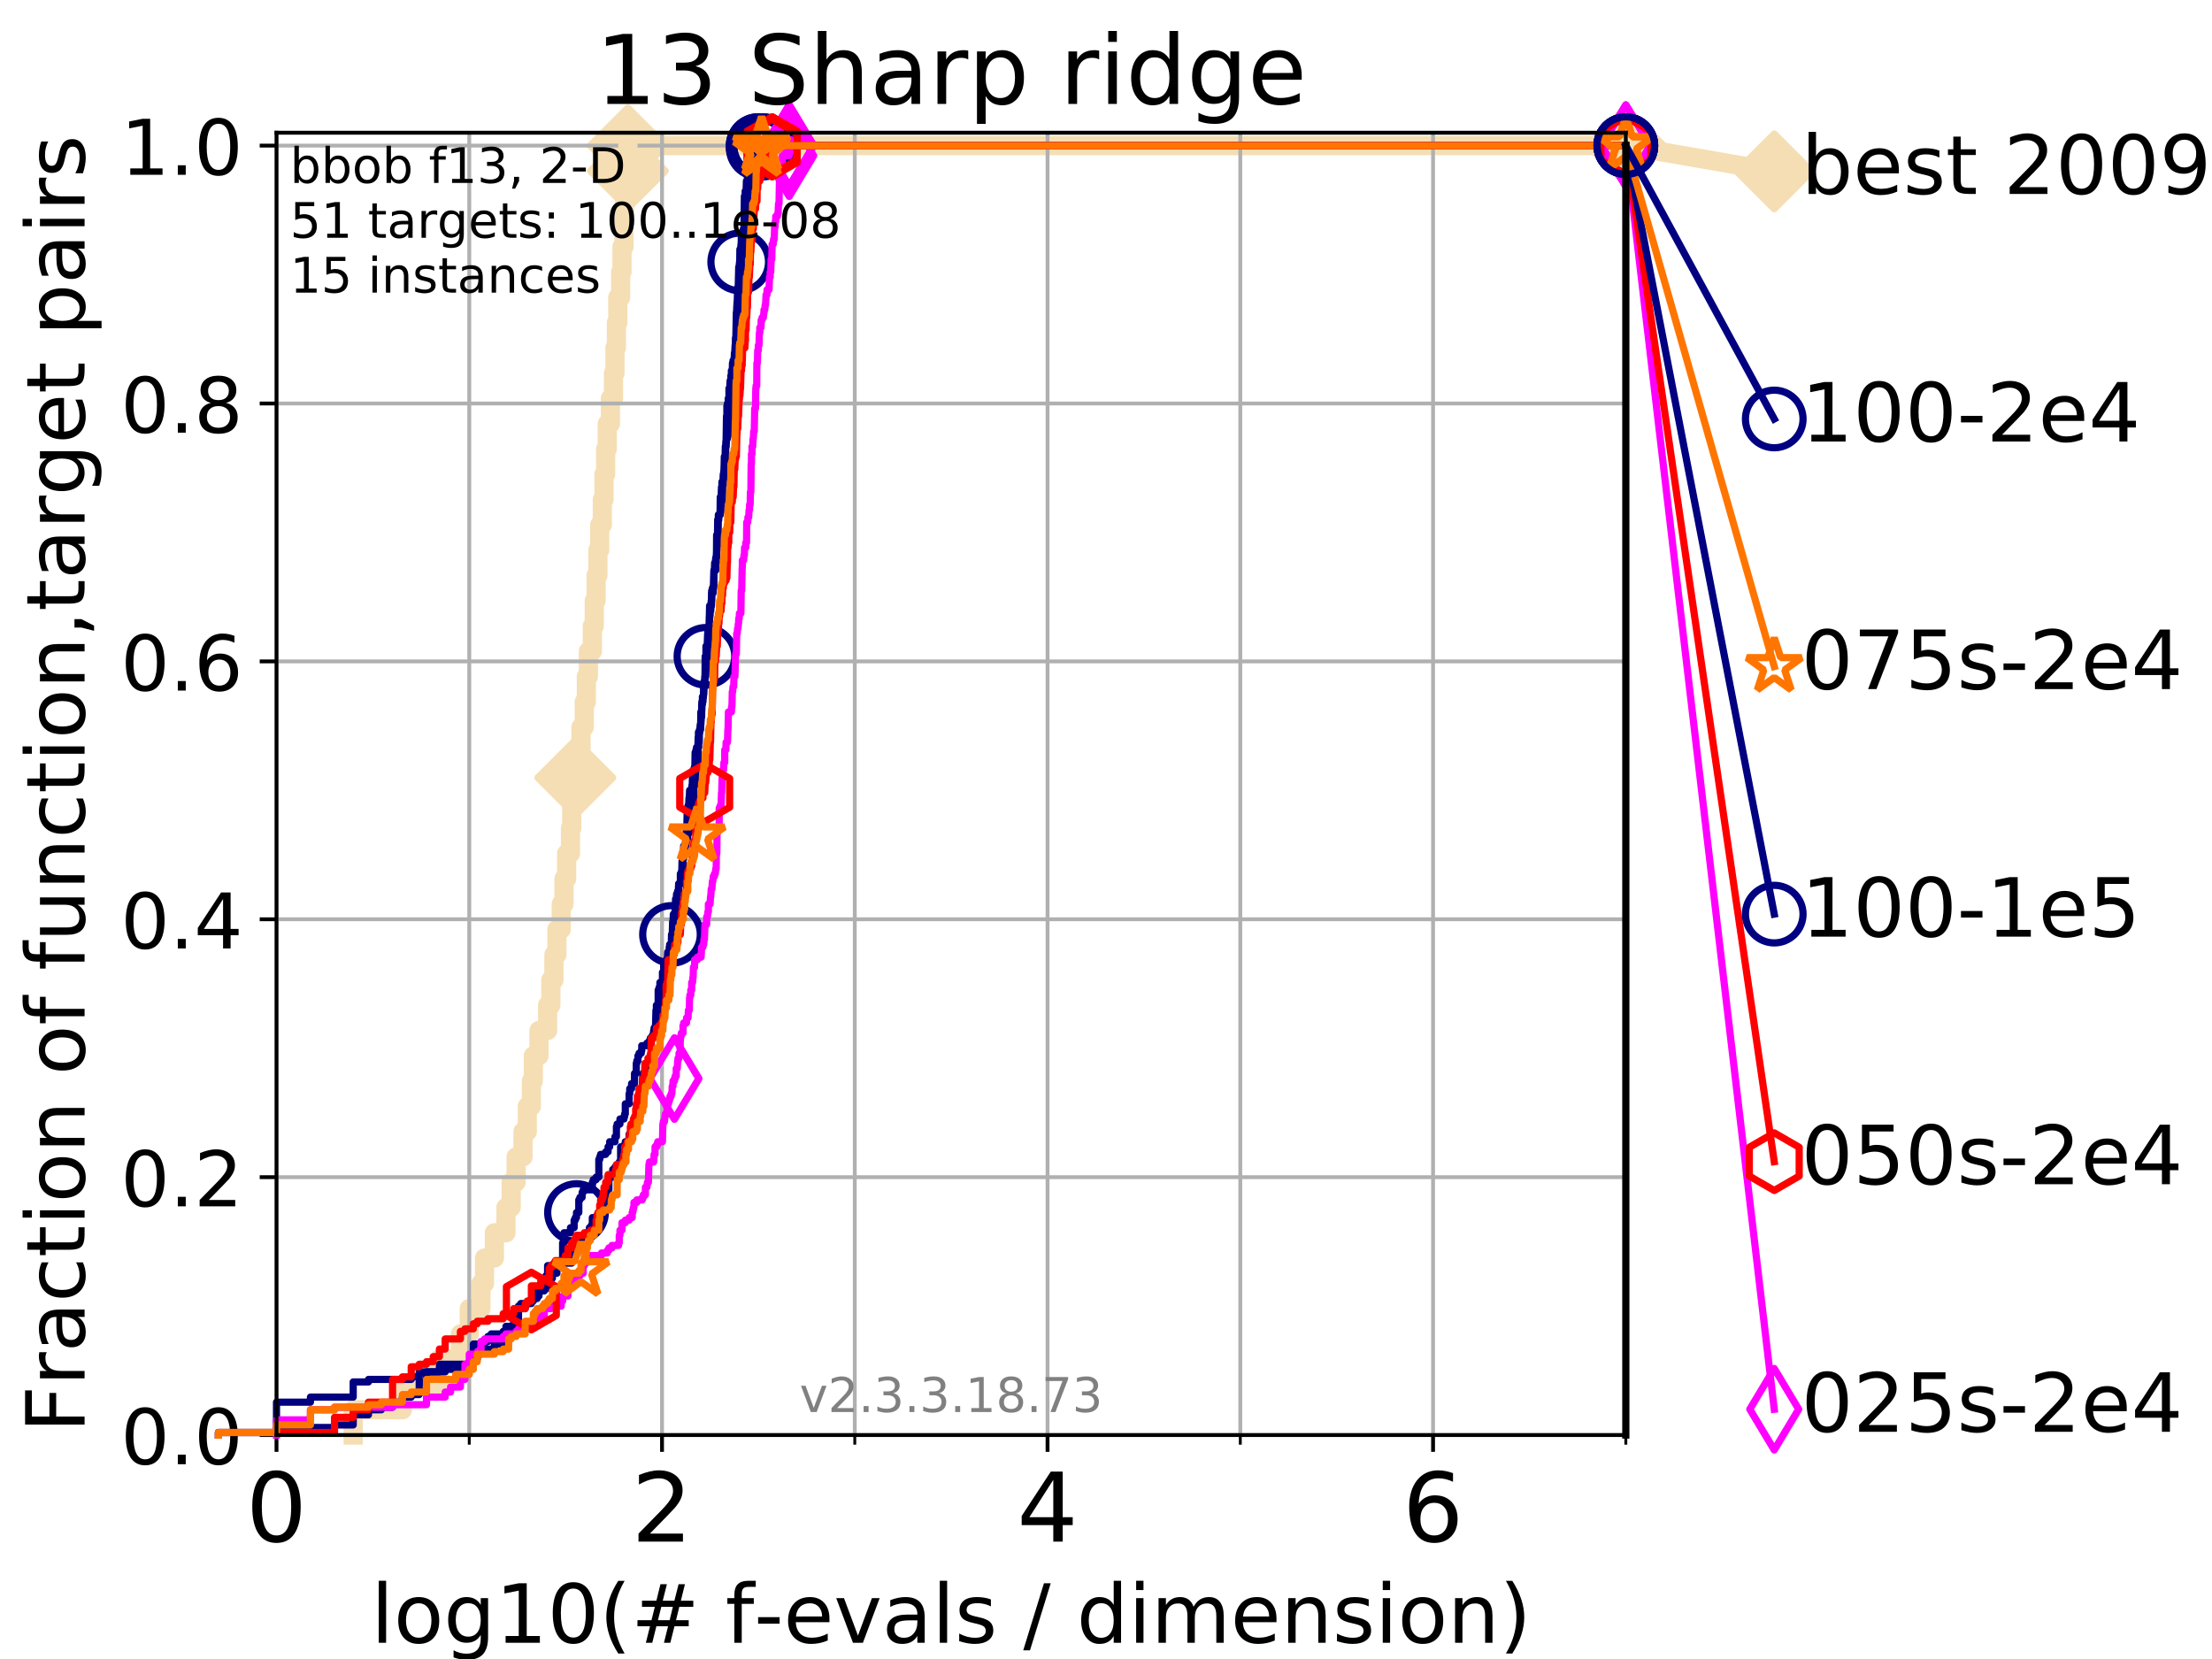 <?xml version="1.0" encoding="utf-8" standalone="no"?>
<!DOCTYPE svg PUBLIC "-//W3C//DTD SVG 1.1//EN"
  "http://www.w3.org/Graphics/SVG/1.1/DTD/svg11.dtd">
<!-- Created with matplotlib (https://matplotlib.org/) -->
<svg height="345.6pt" version="1.1" viewBox="0 0 460.8 345.6" width="460.8pt" xmlns="http://www.w3.org/2000/svg" xmlns:xlink="http://www.w3.org/1999/xlink">
 <defs>
  <style type="text/css">
*{stroke-linecap:butt;stroke-linejoin:round;}
  </style>
 </defs>
 <g id="figure_1">
  <g id="patch_1">
   <path d="M 0 345.6 
L 460.8 345.6 
L 460.8 0 
L 0 0 
z
" style="fill:#ffffff;"/>
  </g>
  <g id="axes_1">
   <g id="patch_2">
    <path d="M 57.6 298.944 
L 338.688 298.944 
L 338.688 27.648 
L 57.6 27.648 
z
" style="fill:#ffffff;"/>
   </g>
   <g id="line2d_1">
    <path d="M 73.579 298.944 
L 73.579 293.677 
L 83.83 293.677 
L 83.83 288.41 
L 91.535 288.41 
L 91.535 283.143 
L 95.918 283.143 
L 95.918 277.877 
L 97.755 277.877 
L 97.755 272.61 
L 100.193 272.61 
L 100.193 267.343 
L 100.935 267.343 
L 100.935 262.076 
L 102.989 262.076 
L 102.989 256.809 
L 105.398 256.809 
L 105.398 251.542 
L 106.489 251.542 
L 106.489 246.275 
L 107.515 246.275 
L 107.515 241.009 
L 108.949 241.009 
L 108.949 235.742 
L 109.843 235.742 
L 109.843 230.475 
L 110.694 230.475 
L 110.694 225.208 
L 111.105 225.208 
L 111.105 219.941 
L 112.281 219.941 
L 112.281 214.674 
L 114.08 214.674 
L 114.08 209.407 
L 114.751 209.407 
L 114.751 204.141 
L 115.397 204.141 
L 115.397 198.874 
L 116.02 198.874 
L 116.02 193.607 
L 116.914 193.607 
L 116.914 188.34 
L 117.486 188.34 
L 117.486 183.073 
L 118.04 183.073 
L 118.04 177.806 
L 118.839 177.806 
L 118.839 172.539 
L 119.097 172.539 
L 119.097 167.272 
L 119.85 167.272 
L 119.85 162.006 
L 120.572 162.006 
L 120.572 156.739 
L 121.037 156.739 
L 121.037 151.472 
L 121.712 151.472 
L 121.712 146.205 
L 122.148 146.205 
L 122.148 140.938 
L 122.573 140.938 
L 122.573 135.671 
L 123.394 135.671 
L 123.394 130.404 
L 123.791 130.404 
L 123.791 125.138 
L 124.178 125.138 
L 124.178 119.871 
L 124.557 119.871 
L 124.557 114.604 
L 124.928 114.604 
L 124.928 109.337 
L 125.471 109.337 
L 125.471 104.07 
L 125.823 104.07 
L 125.823 98.803 
L 126.168 98.803 
L 126.168 93.536 
L 126.507 93.536 
L 126.507 88.27 
L 127.165 88.27 
L 127.165 83.003 
L 127.799 83.003 
L 127.799 77.736 
L 128.108 77.736 
L 128.108 72.469 
L 128.411 72.469 
L 128.411 67.202 
L 128.709 67.202 
L 128.709 61.935 
L 129.291 61.935 
L 129.291 56.668 
L 129.574 56.668 
L 129.574 51.402 
L 129.991 51.402 
L 129.991 46.135 
L 130.128 46.135 
L 130.128 40.868 
L 130.398 40.868 
L 130.398 35.601 
L 130.796 35.601 
L 130.796 30.334 
L 338.688 30.334 
" style="fill:none;stroke:#f5deb3;stroke-linecap:square;stroke-width:4;"/>
   </g>
   <g id="line2d_2">
    <defs>
     <path d="M -0 7.778 
L 7.778 0 
L 0 -7.778 
L -7.778 -0 
z
" id="m16296a18a0" style="stroke:#f5deb3;stroke-linejoin:miter;stroke-width:1.5;"/>
    </defs>
    <g>
     <use style="fill:#f5deb3;stroke:#f5deb3;stroke-linejoin:miter;stroke-width:1.5;" x="119.85" xlink:href="#m16296a18a0" y="162.006"/>
     <use style="fill:#f5deb3;stroke:#f5deb3;stroke-linejoin:miter;stroke-width:1.5;" x="130.796" xlink:href="#m16296a18a0" y="35.601"/>
     <use style="fill:#f5deb3;stroke:#f5deb3;stroke-linejoin:miter;stroke-width:1.5;" x="130.796" xlink:href="#m16296a18a0" y="30.334"/>
     <use style="fill:#f5deb3;stroke:#f5deb3;stroke-linejoin:miter;stroke-width:1.5;" x="130.796" xlink:href="#m16296a18a0" y="30.334"/>
     <use style="fill:#f5deb3;stroke:#f5deb3;stroke-linejoin:miter;stroke-width:1.5;" x="338.688" xlink:href="#m16296a18a0" y="30.334"/>
    </g>
   </g>
   <g id="line2d_3">
    <path style="fill:none;stroke:#f5deb3;stroke-linecap:square;stroke-width:4;"/>
    <g/>
   </g>
   <g id="line2d_4">
    <path d="M 338.688 30.334 
L 369.608 35.706 
" style="fill:none;stroke:#f5deb3;stroke-linecap:square;stroke-width:4;"/>
    <g>
     <use style="fill:#f5deb3;stroke:#f5deb3;stroke-linejoin:miter;stroke-width:1.5;" x="338.688" xlink:href="#m16296a18a0" y="30.334"/>
     <use style="fill:#f5deb3;stroke:#f5deb3;stroke-linejoin:miter;stroke-width:1.5;" x="369.608" xlink:href="#m16296a18a0" y="35.706"/>
    </g>
   </g>
   <g id="matplotlib.axis_1">
    <g id="xtick_1">
     <g id="line2d_5">
      <path clip-path="url(#pfde43cd4f7)" d="M 57.6 298.944 
L 57.6 27.648 
" style="fill:none;stroke:#b0b0b0;stroke-linecap:square;stroke-width:0.8;"/>
     </g>
     <g id="line2d_6">
      <defs>
       <path d="M 0 0 
L 0 3.5 
" id="meda109fd7f" style="stroke:#000000;stroke-width:0.8;"/>
      </defs>
      <g>
       <use style="stroke:#000000;stroke-width:0.8;" x="57.6" xlink:href="#meda109fd7f" y="298.944"/>
      </g>
     </g>
     <g id="text_1">
      <!-- 0 -->
      <defs>
       <path d="M 31.781 66.406 
Q 24.172 66.406 20.328 58.906 
Q 16.5 51.422 16.5 36.375 
Q 16.5 21.391 20.328 13.891 
Q 24.172 6.391 31.781 6.391 
Q 39.453 6.391 43.281 13.891 
Q 47.125 21.391 47.125 36.375 
Q 47.125 51.422 43.281 58.906 
Q 39.453 66.406 31.781 66.406 
z
M 31.781 74.219 
Q 44.047 74.219 50.516 64.516 
Q 56.984 54.828 56.984 36.375 
Q 56.984 17.969 50.516 8.266 
Q 44.047 -1.422 31.781 -1.422 
Q 19.531 -1.422 13.062 8.266 
Q 6.594 17.969 6.594 36.375 
Q 6.594 54.828 13.062 64.516 
Q 19.531 74.219 31.781 74.219 
z
" id="DejaVuSans-48"/>
      </defs>
      <g transform="translate(51.237 321.141)scale(0.2 -0.2)">
       <use xlink:href="#DejaVuSans-48"/>
      </g>
     </g>
    </g>
    <g id="xtick_2">
     <g id="line2d_7">
      <path clip-path="url(#pfde43cd4f7)" d="M 137.911 298.944 
L 137.911 27.648 
" style="fill:none;stroke:#b0b0b0;stroke-linecap:square;stroke-width:0.8;"/>
     </g>
     <g id="line2d_8">
      <g>
       <use style="stroke:#000000;stroke-width:0.8;" x="137.911" xlink:href="#meda109fd7f" y="298.944"/>
      </g>
     </g>
     <g id="text_2">
      <!-- 2 -->
      <defs>
       <path d="M 19.188 8.297 
L 53.609 8.297 
L 53.609 0 
L 7.328 0 
L 7.328 8.297 
Q 12.938 14.109 22.625 23.891 
Q 32.328 33.688 34.812 36.531 
Q 39.547 41.844 41.422 45.531 
Q 43.312 49.219 43.312 52.781 
Q 43.312 58.594 39.234 62.25 
Q 35.156 65.922 28.609 65.922 
Q 23.969 65.922 18.812 64.312 
Q 13.672 62.703 7.812 59.422 
L 7.812 69.391 
Q 13.766 71.781 18.938 73 
Q 24.125 74.219 28.422 74.219 
Q 39.75 74.219 46.484 68.547 
Q 53.219 62.891 53.219 53.422 
Q 53.219 48.922 51.531 44.891 
Q 49.859 40.875 45.406 35.406 
Q 44.188 33.984 37.641 27.219 
Q 31.109 20.453 19.188 8.297 
z
" id="DejaVuSans-50"/>
      </defs>
      <g transform="translate(131.548 321.141)scale(0.2 -0.2)">
       <use xlink:href="#DejaVuSans-50"/>
      </g>
     </g>
    </g>
    <g id="xtick_3">
     <g id="line2d_9">
      <path clip-path="url(#pfde43cd4f7)" d="M 218.222 298.944 
L 218.222 27.648 
" style="fill:none;stroke:#b0b0b0;stroke-linecap:square;stroke-width:0.8;"/>
     </g>
     <g id="line2d_10">
      <g>
       <use style="stroke:#000000;stroke-width:0.8;" x="218.222" xlink:href="#meda109fd7f" y="298.944"/>
      </g>
     </g>
     <g id="text_3">
      <!-- 4 -->
      <defs>
       <path d="M 37.797 64.312 
L 12.891 25.391 
L 37.797 25.391 
z
M 35.203 72.906 
L 47.609 72.906 
L 47.609 25.391 
L 58.016 25.391 
L 58.016 17.188 
L 47.609 17.188 
L 47.609 0 
L 37.797 0 
L 37.797 17.188 
L 4.891 17.188 
L 4.891 26.703 
z
" id="DejaVuSans-52"/>
      </defs>
      <g transform="translate(211.859 321.141)scale(0.2 -0.2)">
       <use xlink:href="#DejaVuSans-52"/>
      </g>
     </g>
    </g>
    <g id="xtick_4">
     <g id="line2d_11">
      <path clip-path="url(#pfde43cd4f7)" d="M 298.533 298.944 
L 298.533 27.648 
" style="fill:none;stroke:#b0b0b0;stroke-linecap:square;stroke-width:0.8;"/>
     </g>
     <g id="line2d_12">
      <g>
       <use style="stroke:#000000;stroke-width:0.8;" x="298.533" xlink:href="#meda109fd7f" y="298.944"/>
      </g>
     </g>
     <g id="text_4">
      <!-- 6 -->
      <defs>
       <path d="M 33.016 40.375 
Q 26.375 40.375 22.484 35.828 
Q 18.609 31.297 18.609 23.391 
Q 18.609 15.531 22.484 10.953 
Q 26.375 6.391 33.016 6.391 
Q 39.656 6.391 43.531 10.953 
Q 47.406 15.531 47.406 23.391 
Q 47.406 31.297 43.531 35.828 
Q 39.656 40.375 33.016 40.375 
z
M 52.594 71.297 
L 52.594 62.312 
Q 48.875 64.062 45.094 64.984 
Q 41.312 65.922 37.594 65.922 
Q 27.828 65.922 22.672 59.328 
Q 17.531 52.734 16.797 39.406 
Q 19.672 43.656 24.016 45.922 
Q 28.375 48.188 33.594 48.188 
Q 44.578 48.188 50.953 41.516 
Q 57.328 34.859 57.328 23.391 
Q 57.328 12.156 50.688 5.359 
Q 44.047 -1.422 33.016 -1.422 
Q 20.359 -1.422 13.672 8.266 
Q 6.984 17.969 6.984 36.375 
Q 6.984 53.656 15.188 63.938 
Q 23.391 74.219 37.203 74.219 
Q 40.922 74.219 44.703 73.484 
Q 48.484 72.75 52.594 71.297 
z
" id="DejaVuSans-54"/>
      </defs>
      <g transform="translate(292.17 321.141)scale(0.2 -0.2)">
       <use xlink:href="#DejaVuSans-54"/>
      </g>
     </g>
    </g>
    <g id="xtick_5">
     <g id="line2d_13">
      <path clip-path="url(#pfde43cd4f7)" d="M 97.755 298.944 
L 97.755 27.648 
" style="fill:none;stroke:#b0b0b0;stroke-linecap:square;stroke-width:0.8;"/>
     </g>
     <g id="line2d_14">
      <defs>
       <path d="M 0 0 
L 0 2 
" id="m25ad240060" style="stroke:#000000;stroke-width:0.6;"/>
      </defs>
      <g>
       <use style="stroke:#000000;stroke-width:0.6;" x="97.755" xlink:href="#m25ad240060" y="298.944"/>
      </g>
     </g>
    </g>
    <g id="xtick_6">
     <g id="line2d_15">
      <path clip-path="url(#pfde43cd4f7)" d="M 178.066 298.944 
L 178.066 27.648 
" style="fill:none;stroke:#b0b0b0;stroke-linecap:square;stroke-width:0.8;"/>
     </g>
     <g id="line2d_16">
      <g>
       <use style="stroke:#000000;stroke-width:0.6;" x="178.066" xlink:href="#m25ad240060" y="298.944"/>
      </g>
     </g>
    </g>
    <g id="xtick_7">
     <g id="line2d_17">
      <path clip-path="url(#pfde43cd4f7)" d="M 258.377 298.944 
L 258.377 27.648 
" style="fill:none;stroke:#b0b0b0;stroke-linecap:square;stroke-width:0.8;"/>
     </g>
     <g id="line2d_18">
      <g>
       <use style="stroke:#000000;stroke-width:0.6;" x="258.377" xlink:href="#m25ad240060" y="298.944"/>
      </g>
     </g>
    </g>
    <g id="xtick_8">
     <g id="line2d_19">
      <path clip-path="url(#pfde43cd4f7)" d="M 338.688 298.944 
L 338.688 27.648 
" style="fill:none;stroke:#b0b0b0;stroke-linecap:square;stroke-width:0.8;"/>
     </g>
     <g id="line2d_20">
      <g>
       <use style="stroke:#000000;stroke-width:0.6;" x="338.688" xlink:href="#m25ad240060" y="298.944"/>
      </g>
     </g>
    </g>
    <g id="text_5">
     <!-- log10(# f-evals / dimension) -->
     <defs>
      <path d="M 9.422 75.984 
L 18.406 75.984 
L 18.406 0 
L 9.422 0 
z
" id="DejaVuSans-108"/>
      <path d="M 30.609 48.391 
Q 23.391 48.391 19.188 42.75 
Q 14.984 37.109 14.984 27.297 
Q 14.984 17.484 19.156 11.844 
Q 23.344 6.203 30.609 6.203 
Q 37.797 6.203 41.984 11.859 
Q 46.188 17.531 46.188 27.297 
Q 46.188 37.016 41.984 42.703 
Q 37.797 48.391 30.609 48.391 
z
M 30.609 56 
Q 42.328 56 49.016 48.375 
Q 55.719 40.766 55.719 27.297 
Q 55.719 13.875 49.016 6.219 
Q 42.328 -1.422 30.609 -1.422 
Q 18.844 -1.422 12.172 6.219 
Q 5.516 13.875 5.516 27.297 
Q 5.516 40.766 12.172 48.375 
Q 18.844 56 30.609 56 
z
" id="DejaVuSans-111"/>
      <path d="M 45.406 27.984 
Q 45.406 37.75 41.375 43.109 
Q 37.359 48.484 30.078 48.484 
Q 22.859 48.484 18.828 43.109 
Q 14.797 37.75 14.797 27.984 
Q 14.797 18.266 18.828 12.891 
Q 22.859 7.516 30.078 7.516 
Q 37.359 7.516 41.375 12.891 
Q 45.406 18.266 45.406 27.984 
z
M 54.391 6.781 
Q 54.391 -7.172 48.188 -13.984 
Q 42 -20.797 29.203 -20.797 
Q 24.469 -20.797 20.266 -20.094 
Q 16.062 -19.391 12.109 -17.922 
L 12.109 -9.188 
Q 16.062 -11.328 19.922 -12.344 
Q 23.781 -13.375 27.781 -13.375 
Q 36.625 -13.375 41.016 -8.766 
Q 45.406 -4.156 45.406 5.172 
L 45.406 9.625 
Q 42.625 4.781 38.281 2.391 
Q 33.938 0 27.875 0 
Q 17.828 0 11.672 7.656 
Q 5.516 15.328 5.516 27.984 
Q 5.516 40.672 11.672 48.328 
Q 17.828 56 27.875 56 
Q 33.938 56 38.281 53.609 
Q 42.625 51.219 45.406 46.391 
L 45.406 54.688 
L 54.391 54.688 
z
" id="DejaVuSans-103"/>
      <path d="M 12.406 8.297 
L 28.516 8.297 
L 28.516 63.922 
L 10.984 60.406 
L 10.984 69.391 
L 28.422 72.906 
L 38.281 72.906 
L 38.281 8.297 
L 54.391 8.297 
L 54.391 0 
L 12.406 0 
z
" id="DejaVuSans-49"/>
      <path d="M 31 75.875 
Q 24.469 64.656 21.281 53.656 
Q 18.109 42.672 18.109 31.391 
Q 18.109 20.125 21.312 9.062 
Q 24.516 -2 31 -13.188 
L 23.188 -13.188 
Q 15.875 -1.703 12.234 9.375 
Q 8.594 20.453 8.594 31.391 
Q 8.594 42.281 12.203 53.312 
Q 15.828 64.359 23.188 75.875 
z
" id="DejaVuSans-40"/>
      <path d="M 51.125 44 
L 36.922 44 
L 32.812 27.688 
L 47.125 27.688 
z
M 43.797 71.781 
L 38.719 51.516 
L 52.984 51.516 
L 58.109 71.781 
L 65.922 71.781 
L 60.891 51.516 
L 76.125 51.516 
L 76.125 44 
L 58.984 44 
L 54.984 27.688 
L 70.516 27.688 
L 70.516 20.219 
L 53.078 20.219 
L 48 0 
L 40.188 0 
L 45.219 20.219 
L 30.906 20.219 
L 25.875 0 
L 18.016 0 
L 23.094 20.219 
L 7.719 20.219 
L 7.719 27.688 
L 24.906 27.688 
L 29 44 
L 13.281 44 
L 13.281 51.516 
L 30.906 51.516 
L 35.891 71.781 
z
" id="DejaVuSans-35"/>
      <path id="DejaVuSans-32"/>
      <path d="M 37.109 75.984 
L 37.109 68.5 
L 28.516 68.5 
Q 23.688 68.5 21.797 66.547 
Q 19.922 64.594 19.922 59.516 
L 19.922 54.688 
L 34.719 54.688 
L 34.719 47.703 
L 19.922 47.703 
L 19.922 0 
L 10.891 0 
L 10.891 47.703 
L 2.297 47.703 
L 2.297 54.688 
L 10.891 54.688 
L 10.891 58.5 
Q 10.891 67.625 15.141 71.797 
Q 19.391 75.984 28.609 75.984 
z
" id="DejaVuSans-102"/>
      <path d="M 4.891 31.391 
L 31.203 31.391 
L 31.203 23.391 
L 4.891 23.391 
z
" id="DejaVuSans-45"/>
      <path d="M 56.203 29.594 
L 56.203 25.203 
L 14.891 25.203 
Q 15.484 15.922 20.484 11.062 
Q 25.484 6.203 34.422 6.203 
Q 39.594 6.203 44.453 7.469 
Q 49.312 8.734 54.109 11.281 
L 54.109 2.781 
Q 49.266 0.734 44.188 -0.344 
Q 39.109 -1.422 33.891 -1.422 
Q 20.797 -1.422 13.156 6.188 
Q 5.516 13.812 5.516 26.812 
Q 5.516 40.234 12.766 48.109 
Q 20.016 56 32.328 56 
Q 43.359 56 49.781 48.891 
Q 56.203 41.797 56.203 29.594 
z
M 47.219 32.234 
Q 47.125 39.594 43.094 43.984 
Q 39.062 48.391 32.422 48.391 
Q 24.906 48.391 20.391 44.141 
Q 15.875 39.891 15.188 32.172 
z
" id="DejaVuSans-101"/>
      <path d="M 2.984 54.688 
L 12.5 54.688 
L 29.594 8.797 
L 46.688 54.688 
L 56.203 54.688 
L 35.688 0 
L 23.484 0 
z
" id="DejaVuSans-118"/>
      <path d="M 34.281 27.484 
Q 23.391 27.484 19.188 25 
Q 14.984 22.516 14.984 16.5 
Q 14.984 11.719 18.141 8.906 
Q 21.297 6.109 26.703 6.109 
Q 34.188 6.109 38.703 11.406 
Q 43.219 16.703 43.219 25.484 
L 43.219 27.484 
z
M 52.203 31.203 
L 52.203 0 
L 43.219 0 
L 43.219 8.297 
Q 40.141 3.328 35.547 0.953 
Q 30.953 -1.422 24.312 -1.422 
Q 15.922 -1.422 10.953 3.297 
Q 6 8.016 6 15.922 
Q 6 25.141 12.172 29.828 
Q 18.359 34.516 30.609 34.516 
L 43.219 34.516 
L 43.219 35.406 
Q 43.219 41.609 39.141 45 
Q 35.062 48.391 27.688 48.391 
Q 23 48.391 18.547 47.266 
Q 14.109 46.141 10.016 43.891 
L 10.016 52.203 
Q 14.938 54.109 19.578 55.047 
Q 24.219 56 28.609 56 
Q 40.484 56 46.344 49.844 
Q 52.203 43.703 52.203 31.203 
z
" id="DejaVuSans-97"/>
      <path d="M 44.281 53.078 
L 44.281 44.578 
Q 40.484 46.531 36.375 47.5 
Q 32.281 48.484 27.875 48.484 
Q 21.188 48.484 17.844 46.438 
Q 14.5 44.391 14.5 40.281 
Q 14.5 37.156 16.891 35.375 
Q 19.281 33.594 26.516 31.984 
L 29.594 31.297 
Q 39.156 29.25 43.188 25.516 
Q 47.219 21.781 47.219 15.094 
Q 47.219 7.469 41.188 3.016 
Q 35.156 -1.422 24.609 -1.422 
Q 20.219 -1.422 15.453 -0.562 
Q 10.688 0.297 5.422 2 
L 5.422 11.281 
Q 10.406 8.688 15.234 7.391 
Q 20.062 6.109 24.812 6.109 
Q 31.156 6.109 34.562 8.281 
Q 37.984 10.453 37.984 14.406 
Q 37.984 18.062 35.516 20.016 
Q 33.062 21.969 24.703 23.781 
L 21.578 24.516 
Q 13.234 26.266 9.516 29.906 
Q 5.812 33.547 5.812 39.891 
Q 5.812 47.609 11.281 51.797 
Q 16.75 56 26.812 56 
Q 31.781 56 36.172 55.266 
Q 40.578 54.547 44.281 53.078 
z
" id="DejaVuSans-115"/>
      <path d="M 25.391 72.906 
L 33.688 72.906 
L 8.297 -9.281 
L 0 -9.281 
z
" id="DejaVuSans-47"/>
      <path d="M 45.406 46.391 
L 45.406 75.984 
L 54.391 75.984 
L 54.391 0 
L 45.406 0 
L 45.406 8.203 
Q 42.578 3.328 38.25 0.953 
Q 33.938 -1.422 27.875 -1.422 
Q 17.969 -1.422 11.734 6.484 
Q 5.516 14.406 5.516 27.297 
Q 5.516 40.188 11.734 48.094 
Q 17.969 56 27.875 56 
Q 33.938 56 38.25 53.625 
Q 42.578 51.266 45.406 46.391 
z
M 14.797 27.297 
Q 14.797 17.391 18.875 11.75 
Q 22.953 6.109 30.078 6.109 
Q 37.203 6.109 41.297 11.75 
Q 45.406 17.391 45.406 27.297 
Q 45.406 37.203 41.297 42.844 
Q 37.203 48.484 30.078 48.484 
Q 22.953 48.484 18.875 42.844 
Q 14.797 37.203 14.797 27.297 
z
" id="DejaVuSans-100"/>
      <path d="M 9.422 54.688 
L 18.406 54.688 
L 18.406 0 
L 9.422 0 
z
M 9.422 75.984 
L 18.406 75.984 
L 18.406 64.594 
L 9.422 64.594 
z
" id="DejaVuSans-105"/>
      <path d="M 52 44.188 
Q 55.375 50.25 60.062 53.125 
Q 64.75 56 71.094 56 
Q 79.641 56 84.281 50.016 
Q 88.922 44.047 88.922 33.016 
L 88.922 0 
L 79.891 0 
L 79.891 32.719 
Q 79.891 40.578 77.094 44.375 
Q 74.312 48.188 68.609 48.188 
Q 61.625 48.188 57.562 43.547 
Q 53.516 38.922 53.516 30.906 
L 53.516 0 
L 44.484 0 
L 44.484 32.719 
Q 44.484 40.625 41.703 44.406 
Q 38.922 48.188 33.109 48.188 
Q 26.219 48.188 22.156 43.531 
Q 18.109 38.875 18.109 30.906 
L 18.109 0 
L 9.078 0 
L 9.078 54.688 
L 18.109 54.688 
L 18.109 46.188 
Q 21.188 51.219 25.484 53.609 
Q 29.781 56 35.688 56 
Q 41.656 56 45.828 52.969 
Q 50 49.953 52 44.188 
z
" id="DejaVuSans-109"/>
      <path d="M 54.891 33.016 
L 54.891 0 
L 45.906 0 
L 45.906 32.719 
Q 45.906 40.484 42.875 44.328 
Q 39.844 48.188 33.797 48.188 
Q 26.516 48.188 22.312 43.547 
Q 18.109 38.922 18.109 30.906 
L 18.109 0 
L 9.078 0 
L 9.078 54.688 
L 18.109 54.688 
L 18.109 46.188 
Q 21.344 51.125 25.703 53.562 
Q 30.078 56 35.797 56 
Q 45.219 56 50.047 50.172 
Q 54.891 44.344 54.891 33.016 
z
" id="DejaVuSans-110"/>
      <path d="M 8.016 75.875 
L 15.828 75.875 
Q 23.141 64.359 26.781 53.312 
Q 30.422 42.281 30.422 31.391 
Q 30.422 20.453 26.781 9.375 
Q 23.141 -1.703 15.828 -13.188 
L 8.016 -13.188 
Q 14.5 -2 17.703 9.062 
Q 20.906 20.125 20.906 31.391 
Q 20.906 42.672 17.703 53.656 
Q 14.5 64.656 8.016 75.875 
z
" id="DejaVuSans-41"/>
     </defs>
     <g transform="translate(77.303 342.218)scale(0.17 -0.17)">
      <use xlink:href="#DejaVuSans-108"/>
      <use x="27.783" xlink:href="#DejaVuSans-111"/>
      <use x="88.965" xlink:href="#DejaVuSans-103"/>
      <use x="152.441" xlink:href="#DejaVuSans-49"/>
      <use x="216.064" xlink:href="#DejaVuSans-48"/>
      <use x="279.688" xlink:href="#DejaVuSans-40"/>
      <use x="318.701" xlink:href="#DejaVuSans-35"/>
      <use x="402.49" xlink:href="#DejaVuSans-32"/>
      <use x="434.277" xlink:href="#DejaVuSans-102"/>
      <use x="469.404" xlink:href="#DejaVuSans-45"/>
      <use x="505.488" xlink:href="#DejaVuSans-101"/>
      <use x="567.012" xlink:href="#DejaVuSans-118"/>
      <use x="626.191" xlink:href="#DejaVuSans-97"/>
      <use x="687.471" xlink:href="#DejaVuSans-108"/>
      <use x="715.254" xlink:href="#DejaVuSans-115"/>
      <use x="767.354" xlink:href="#DejaVuSans-32"/>
      <use x="799.141" xlink:href="#DejaVuSans-47"/>
      <use x="832.832" xlink:href="#DejaVuSans-32"/>
      <use x="864.619" xlink:href="#DejaVuSans-100"/>
      <use x="928.096" xlink:href="#DejaVuSans-105"/>
      <use x="955.879" xlink:href="#DejaVuSans-109"/>
      <use x="1053.291" xlink:href="#DejaVuSans-101"/>
      <use x="1114.814" xlink:href="#DejaVuSans-110"/>
      <use x="1178.193" xlink:href="#DejaVuSans-115"/>
      <use x="1230.293" xlink:href="#DejaVuSans-105"/>
      <use x="1258.076" xlink:href="#DejaVuSans-111"/>
      <use x="1319.258" xlink:href="#DejaVuSans-110"/>
      <use x="1382.637" xlink:href="#DejaVuSans-41"/>
     </g>
    </g>
   </g>
   <g id="matplotlib.axis_2">
    <g id="ytick_1">
     <g id="line2d_21">
      <path clip-path="url(#pfde43cd4f7)" d="M 57.6 298.944 
L 338.688 298.944 
" style="fill:none;stroke:#b0b0b0;stroke-linecap:square;stroke-width:0.8;"/>
     </g>
     <g id="line2d_22">
      <defs>
       <path d="M 0 0 
L -3.5 0 
" id="m79e874fd04" style="stroke:#000000;stroke-width:0.8;"/>
      </defs>
      <g>
       <use style="stroke:#000000;stroke-width:0.8;" x="57.6" xlink:href="#m79e874fd04" y="298.944"/>
      </g>
     </g>
     <g id="text_6">
      <!-- 0.0 -->
      <defs>
       <path d="M 10.688 12.406 
L 21 12.406 
L 21 0 
L 10.688 0 
z
" id="DejaVuSans-46"/>
      </defs>
      <g transform="translate(25.155 305.023)scale(0.16 -0.16)">
       <use xlink:href="#DejaVuSans-48"/>
       <use x="63.623" xlink:href="#DejaVuSans-46"/>
       <use x="95.41" xlink:href="#DejaVuSans-48"/>
      </g>
     </g>
    </g>
    <g id="ytick_2">
     <g id="line2d_23">
      <path clip-path="url(#pfde43cd4f7)" d="M 57.6 245.222 
L 338.688 245.222 
" style="fill:none;stroke:#b0b0b0;stroke-linecap:square;stroke-width:0.8;"/>
     </g>
     <g id="line2d_24">
      <g>
       <use style="stroke:#000000;stroke-width:0.8;" x="57.6" xlink:href="#m79e874fd04" y="245.222"/>
      </g>
     </g>
     <g id="text_7">
      <!-- 0.2 -->
      <g transform="translate(25.155 251.301)scale(0.16 -0.16)">
       <use xlink:href="#DejaVuSans-48"/>
       <use x="63.623" xlink:href="#DejaVuSans-46"/>
       <use x="95.41" xlink:href="#DejaVuSans-50"/>
      </g>
     </g>
    </g>
    <g id="ytick_3">
     <g id="line2d_25">
      <path clip-path="url(#pfde43cd4f7)" d="M 57.6 191.5 
L 338.688 191.5 
" style="fill:none;stroke:#b0b0b0;stroke-linecap:square;stroke-width:0.8;"/>
     </g>
     <g id="line2d_26">
      <g>
       <use style="stroke:#000000;stroke-width:0.8;" x="57.6" xlink:href="#m79e874fd04" y="191.5"/>
      </g>
     </g>
     <g id="text_8">
      <!-- 0.4 -->
      <g transform="translate(25.155 197.579)scale(0.16 -0.16)">
       <use xlink:href="#DejaVuSans-48"/>
       <use x="63.623" xlink:href="#DejaVuSans-46"/>
       <use x="95.41" xlink:href="#DejaVuSans-52"/>
      </g>
     </g>
    </g>
    <g id="ytick_4">
     <g id="line2d_27">
      <path clip-path="url(#pfde43cd4f7)" d="M 57.6 137.778 
L 338.688 137.778 
" style="fill:none;stroke:#b0b0b0;stroke-linecap:square;stroke-width:0.8;"/>
     </g>
     <g id="line2d_28">
      <g>
       <use style="stroke:#000000;stroke-width:0.8;" x="57.6" xlink:href="#m79e874fd04" y="137.778"/>
      </g>
     </g>
     <g id="text_9">
      <!-- 0.6 -->
      <g transform="translate(25.155 143.857)scale(0.16 -0.16)">
       <use xlink:href="#DejaVuSans-48"/>
       <use x="63.623" xlink:href="#DejaVuSans-46"/>
       <use x="95.41" xlink:href="#DejaVuSans-54"/>
      </g>
     </g>
    </g>
    <g id="ytick_5">
     <g id="line2d_29">
      <path clip-path="url(#pfde43cd4f7)" d="M 57.6 84.056 
L 338.688 84.056 
" style="fill:none;stroke:#b0b0b0;stroke-linecap:square;stroke-width:0.8;"/>
     </g>
     <g id="line2d_30">
      <g>
       <use style="stroke:#000000;stroke-width:0.8;" x="57.6" xlink:href="#m79e874fd04" y="84.056"/>
      </g>
     </g>
     <g id="text_10">
      <!-- 0.8 -->
      <defs>
       <path d="M 31.781 34.625 
Q 24.75 34.625 20.719 30.859 
Q 16.703 27.094 16.703 20.516 
Q 16.703 13.922 20.719 10.156 
Q 24.75 6.391 31.781 6.391 
Q 38.812 6.391 42.859 10.172 
Q 46.922 13.969 46.922 20.516 
Q 46.922 27.094 42.891 30.859 
Q 38.875 34.625 31.781 34.625 
z
M 21.922 38.812 
Q 15.578 40.375 12.031 44.719 
Q 8.5 49.078 8.5 55.328 
Q 8.5 64.062 14.719 69.141 
Q 20.953 74.219 31.781 74.219 
Q 42.672 74.219 48.875 69.141 
Q 55.078 64.062 55.078 55.328 
Q 55.078 49.078 51.531 44.719 
Q 48 40.375 41.703 38.812 
Q 48.828 37.156 52.797 32.312 
Q 56.781 27.484 56.781 20.516 
Q 56.781 9.906 50.312 4.234 
Q 43.844 -1.422 31.781 -1.422 
Q 19.734 -1.422 13.25 4.234 
Q 6.781 9.906 6.781 20.516 
Q 6.781 27.484 10.781 32.312 
Q 14.797 37.156 21.922 38.812 
z
M 18.312 54.391 
Q 18.312 48.734 21.844 45.562 
Q 25.391 42.391 31.781 42.391 
Q 38.141 42.391 41.719 45.562 
Q 45.312 48.734 45.312 54.391 
Q 45.312 60.062 41.719 63.234 
Q 38.141 66.406 31.781 66.406 
Q 25.391 66.406 21.844 63.234 
Q 18.312 60.062 18.312 54.391 
z
" id="DejaVuSans-56"/>
      </defs>
      <g transform="translate(25.155 90.135)scale(0.16 -0.16)">
       <use xlink:href="#DejaVuSans-48"/>
       <use x="63.623" xlink:href="#DejaVuSans-46"/>
       <use x="95.41" xlink:href="#DejaVuSans-56"/>
      </g>
     </g>
    </g>
    <g id="ytick_6">
     <g id="line2d_31">
      <path clip-path="url(#pfde43cd4f7)" d="M 57.6 30.334 
L 338.688 30.334 
" style="fill:none;stroke:#b0b0b0;stroke-linecap:square;stroke-width:0.8;"/>
     </g>
     <g id="line2d_32">
      <g>
       <use style="stroke:#000000;stroke-width:0.8;" x="57.6" xlink:href="#m79e874fd04" y="30.334"/>
      </g>
     </g>
     <g id="text_11">
      <!-- 1.0 -->
      <g transform="translate(25.155 36.413)scale(0.16 -0.16)">
       <use xlink:href="#DejaVuSans-49"/>
       <use x="63.623" xlink:href="#DejaVuSans-46"/>
       <use x="95.41" xlink:href="#DejaVuSans-48"/>
      </g>
     </g>
    </g>
    <g id="text_12">
     <!-- Fraction of function,target pairs -->
     <defs>
      <path d="M 9.812 72.906 
L 51.703 72.906 
L 51.703 64.594 
L 19.672 64.594 
L 19.672 43.109 
L 48.578 43.109 
L 48.578 34.812 
L 19.672 34.812 
L 19.672 0 
L 9.812 0 
z
" id="DejaVuSans-70"/>
      <path d="M 41.109 46.297 
Q 39.594 47.172 37.812 47.578 
Q 36.031 48 33.891 48 
Q 26.266 48 22.188 43.047 
Q 18.109 38.094 18.109 28.812 
L 18.109 0 
L 9.078 0 
L 9.078 54.688 
L 18.109 54.688 
L 18.109 46.188 
Q 20.953 51.172 25.484 53.578 
Q 30.031 56 36.531 56 
Q 37.453 56 38.578 55.875 
Q 39.703 55.766 41.062 55.516 
z
" id="DejaVuSans-114"/>
      <path d="M 48.781 52.594 
L 48.781 44.188 
Q 44.969 46.297 41.141 47.344 
Q 37.312 48.391 33.406 48.391 
Q 24.656 48.391 19.812 42.844 
Q 14.984 37.312 14.984 27.297 
Q 14.984 17.281 19.812 11.734 
Q 24.656 6.203 33.406 6.203 
Q 37.312 6.203 41.141 7.25 
Q 44.969 8.297 48.781 10.406 
L 48.781 2.094 
Q 45.016 0.344 40.984 -0.531 
Q 36.969 -1.422 32.422 -1.422 
Q 20.062 -1.422 12.781 6.344 
Q 5.516 14.109 5.516 27.297 
Q 5.516 40.672 12.859 48.328 
Q 20.219 56 33.016 56 
Q 37.156 56 41.109 55.141 
Q 45.062 54.297 48.781 52.594 
z
" id="DejaVuSans-99"/>
      <path d="M 18.312 70.219 
L 18.312 54.688 
L 36.812 54.688 
L 36.812 47.703 
L 18.312 47.703 
L 18.312 18.016 
Q 18.312 11.328 20.141 9.422 
Q 21.969 7.516 27.594 7.516 
L 36.812 7.516 
L 36.812 0 
L 27.594 0 
Q 17.188 0 13.234 3.875 
Q 9.281 7.766 9.281 18.016 
L 9.281 47.703 
L 2.688 47.703 
L 2.688 54.688 
L 9.281 54.688 
L 9.281 70.219 
z
" id="DejaVuSans-116"/>
      <path d="M 8.5 21.578 
L 8.5 54.688 
L 17.484 54.688 
L 17.484 21.922 
Q 17.484 14.156 20.5 10.266 
Q 23.531 6.391 29.594 6.391 
Q 36.859 6.391 41.078 11.031 
Q 45.312 15.672 45.312 23.688 
L 45.312 54.688 
L 54.297 54.688 
L 54.297 0 
L 45.312 0 
L 45.312 8.406 
Q 42.047 3.422 37.719 1 
Q 33.406 -1.422 27.688 -1.422 
Q 18.266 -1.422 13.375 4.438 
Q 8.5 10.297 8.5 21.578 
z
M 31.109 56 
z
" id="DejaVuSans-117"/>
      <path d="M 11.719 12.406 
L 22.016 12.406 
L 22.016 4 
L 14.016 -11.625 
L 7.719 -11.625 
L 11.719 4 
z
" id="DejaVuSans-44"/>
      <path d="M 18.109 8.203 
L 18.109 -20.797 
L 9.078 -20.797 
L 9.078 54.688 
L 18.109 54.688 
L 18.109 46.391 
Q 20.953 51.266 25.266 53.625 
Q 29.594 56 35.594 56 
Q 45.562 56 51.781 48.094 
Q 58.016 40.188 58.016 27.297 
Q 58.016 14.406 51.781 6.484 
Q 45.562 -1.422 35.594 -1.422 
Q 29.594 -1.422 25.266 0.953 
Q 20.953 3.328 18.109 8.203 
z
M 48.688 27.297 
Q 48.688 37.203 44.609 42.844 
Q 40.531 48.484 33.406 48.484 
Q 26.266 48.484 22.188 42.844 
Q 18.109 37.203 18.109 27.297 
Q 18.109 17.391 22.188 11.75 
Q 26.266 6.109 33.406 6.109 
Q 40.531 6.109 44.609 11.75 
Q 48.688 17.391 48.688 27.297 
z
" id="DejaVuSans-112"/>
     </defs>
     <g transform="translate(17.62 298.435)rotate(-90)scale(0.17 -0.17)">
      <use xlink:href="#DejaVuSans-70"/>
      <use x="57.41" xlink:href="#DejaVuSans-114"/>
      <use x="98.523" xlink:href="#DejaVuSans-97"/>
      <use x="159.803" xlink:href="#DejaVuSans-99"/>
      <use x="214.783" xlink:href="#DejaVuSans-116"/>
      <use x="253.992" xlink:href="#DejaVuSans-105"/>
      <use x="281.775" xlink:href="#DejaVuSans-111"/>
      <use x="342.957" xlink:href="#DejaVuSans-110"/>
      <use x="406.336" xlink:href="#DejaVuSans-32"/>
      <use x="438.123" xlink:href="#DejaVuSans-111"/>
      <use x="499.305" xlink:href="#DejaVuSans-102"/>
      <use x="534.51" xlink:href="#DejaVuSans-32"/>
      <use x="566.297" xlink:href="#DejaVuSans-102"/>
      <use x="601.502" xlink:href="#DejaVuSans-117"/>
      <use x="664.881" xlink:href="#DejaVuSans-110"/>
      <use x="728.26" xlink:href="#DejaVuSans-99"/>
      <use x="783.24" xlink:href="#DejaVuSans-116"/>
      <use x="822.449" xlink:href="#DejaVuSans-105"/>
      <use x="850.232" xlink:href="#DejaVuSans-111"/>
      <use x="911.414" xlink:href="#DejaVuSans-110"/>
      <use x="974.793" xlink:href="#DejaVuSans-44"/>
      <use x="1006.58" xlink:href="#DejaVuSans-116"/>
      <use x="1045.789" xlink:href="#DejaVuSans-97"/>
      <use x="1107.068" xlink:href="#DejaVuSans-114"/>
      <use x="1148.166" xlink:href="#DejaVuSans-103"/>
      <use x="1211.643" xlink:href="#DejaVuSans-101"/>
      <use x="1273.166" xlink:href="#DejaVuSans-116"/>
      <use x="1312.375" xlink:href="#DejaVuSans-32"/>
      <use x="1344.162" xlink:href="#DejaVuSans-112"/>
      <use x="1407.639" xlink:href="#DejaVuSans-97"/>
      <use x="1468.918" xlink:href="#DejaVuSans-105"/>
      <use x="1496.701" xlink:href="#DejaVuSans-114"/>
      <use x="1537.814" xlink:href="#DejaVuSans-115"/>
     </g>
    </g>
   </g>
   <g id="line2d_33">
    <defs>
     <path d="M 0 1.5 
C 0.398 1.5 0.779 1.342 1.061 1.061 
C 1.342 0.779 1.5 0.398 1.5 0 
C 1.5 -0.398 1.342 -0.779 1.061 -1.061 
C 0.779 -1.342 0.398 -1.5 0 -1.5 
C -0.398 -1.5 -0.779 -1.342 -1.061 -1.061 
C -1.342 -0.779 -1.5 -0.398 -1.5 0 
C -1.5 0.398 -1.342 0.779 -1.061 1.061 
C -0.779 1.342 -0.398 1.5 0 1.5 
z
" id="mdcf17e16e8" style="stroke:#f5deb3;"/>
    </defs>
    <g>
     <use style="fill:#f5deb3;stroke:#f5deb3;" x="130.796" xlink:href="#mdcf17e16e8" y="30.334"/>
     <use style="fill:#f5deb3;stroke:#f5deb3;" x="130.796" xlink:href="#mdcf17e16e8" y="30.334"/>
    </g>
   </g>
   <g id="line2d_34">
    <defs>
     <path d="M 0 1.5 
C 0.398 1.5 0.779 1.342 1.061 1.061 
C 1.342 0.779 1.5 0.398 1.5 0 
C 1.5 -0.398 1.342 -0.779 1.061 -1.061 
C 0.779 -1.342 0.398 -1.5 0 -1.5 
C -0.398 -1.5 -0.779 -1.342 -1.061 -1.061 
C -1.342 -0.779 -1.5 -0.398 -1.5 0 
C -1.5 0.398 -1.342 0.779 -1.061 1.061 
C -0.779 1.342 -0.398 1.5 0 1.5 
z
" id="mff893439e8" style="stroke:#000080;"/>
    </defs>
    <g>
     <use style="fill:#000080;stroke:#000080;" x="157.948" xlink:href="#mff893439e8" y="30.334"/>
     <use style="fill:#000080;stroke:#000080;" x="157.948" xlink:href="#mff893439e8" y="30.334"/>
    </g>
   </g>
   <g id="line2d_35">
    <path d="M 45.512 298.944 
L 45.512 298.417 
L 57.6 298.417 
L 57.6 297.364 
L 69.688 297.364 
L 69.688 296.837 
L 73.579 296.837 
L 73.579 294.731 
L 76.759 294.731 
L 76.759 293.677 
L 79.447 293.677 
L 79.447 293.15 
L 81.776 293.15 
L 81.776 292.097 
L 83.83 292.097 
L 83.83 291.044 
L 85.667 291.044 
L 85.667 290.517 
L 87.33 290.517 
L 87.33 287.884 
L 88.847 287.884 
L 88.847 285.777 
L 92.738 285.777 
L 92.738 285.25 
L 97.755 285.25 
L 97.755 283.67 
L 98.606 283.67 
L 98.606 279.983 
L 100.935 279.983 
L 100.935 279.457 
L 101.647 279.457 
L 101.647 278.403 
L 102.331 278.403 
L 102.331 277.877 
L 104.826 277.877 
L 104.826 277.35 
L 105.398 277.35 
L 105.398 276.296 
L 107.009 276.296 
L 107.009 275.243 
L 107.515 275.243 
L 107.515 274.716 
L 108.006 274.716 
L 108.006 272.083 
L 108.484 272.083 
L 108.484 271.556 
L 110.694 271.556 
L 110.694 270.503 
L 111.897 270.503 
L 111.897 268.923 
L 112.281 268.923 
L 112.281 268.396 
L 112.656 268.396 
L 112.656 267.343 
L 113.023 267.343 
L 113.023 266.816 
L 113.735 266.816 
L 113.735 265.763 
L 114.08 265.763 
L 114.08 263.656 
L 115.397 263.656 
L 115.397 263.129 
L 117.203 263.129 
L 117.203 258.916 
L 117.486 258.916 
L 117.486 256.809 
L 118.839 256.809 
L 118.839 255.756 
L 119.603 255.756 
L 119.603 254.176 
L 119.85 254.176 
L 119.85 253.649 
L 120.094 253.649 
L 120.094 252.596 
L 120.572 252.596 
L 120.572 249.962 
L 120.806 249.962 
L 120.806 249.436 
L 121.265 249.436 
L 121.265 248.382 
L 121.49 248.382 
L 121.49 247.855 
L 123.394 247.855 
L 123.394 246.275 
L 123.594 246.275 
L 123.594 245.749 
L 124.178 245.749 
L 124.178 245.222 
L 124.744 245.222 
L 124.744 241.535 
L 124.928 241.535 
L 124.928 241.009 
L 125.111 241.009 
L 125.111 240.482 
L 126.168 240.482 
L 126.168 239.955 
L 126.674 239.955 
L 126.674 238.902 
L 127.003 238.902 
L 127.003 237.848 
L 128.108 237.848 
L 128.108 236.795 
L 128.411 236.795 
L 128.411 234.688 
L 128.561 234.688 
L 128.561 234.162 
L 129.147 234.162 
L 129.147 233.108 
L 129.991 233.108 
L 129.991 232.582 
L 130.128 232.582 
L 130.128 232.055 
L 130.264 232.055 
L 130.264 229.948 
L 131.056 229.948 
L 131.056 227.841 
L 131.185 227.841 
L 131.185 226.788 
L 131.566 226.788 
L 131.566 225.735 
L 132.182 225.735 
L 132.182 223.628 
L 132.542 223.628 
L 132.542 221.521 
L 132.66 221.521 
L 132.66 220.994 
L 132.894 220.994 
L 132.894 219.941 
L 133.125 219.941 
L 133.125 219.414 
L 133.578 219.414 
L 133.578 218.888 
L 133.689 218.888 
L 133.689 217.834 
L 134.766 217.834 
L 134.766 217.308 
L 135.281 217.308 
L 135.281 216.781 
L 135.482 216.781 
L 135.482 216.254 
L 135.879 216.254 
L 135.879 215.728 
L 136.266 215.728 
L 136.266 215.201 
L 136.551 215.201 
L 136.551 213.621 
L 136.832 213.621 
L 136.924 212.567 
L 137.108 212.567 
L 137.108 212.041 
L 137.559 212.041 
L 137.559 209.934 
L 137.998 209.934 
L 138.084 207.301 
L 138.171 207.301 
L 138.171 206.247 
L 138.595 206.247 
L 138.678 204.667 
L 138.927 204.667 
L 139.009 203.614 
L 139.091 203.614 
L 139.172 201.507 
L 139.334 201.507 
L 139.414 197.294 
L 139.494 197.294 
L 139.494 196.767 
L 139.965 196.767 
L 140.042 195.187 
L 140.119 195.187 
L 140.119 193.08 
L 140.424 193.08 
L 140.424 191.5 
L 140.797 191.5 
L 140.797 189.393 
L 140.944 189.393 
L 140.944 187.287 
L 141.09 187.287 
L 141.163 185.706 
L 141.307 185.706 
L 141.379 184.126 
L 141.732 184.126 
L 141.732 182.02 
L 142.01 182.02 
L 142.01 181.493 
L 142.148 181.493 
L 142.148 180.44 
L 142.284 180.44 
L 142.284 178.86 
L 142.419 178.86 
L 142.419 176.226 
L 142.818 176.226 
L 142.818 175.173 
L 143.015 175.173 
L 143.015 174.646 
L 143.273 174.646 
L 143.273 173.593 
L 143.528 173.593 
L 143.528 173.066 
L 143.654 173.066 
L 143.654 172.539 
L 143.779 172.539 
L 143.779 172.013 
L 143.903 172.013 
L 143.903 171.486 
L 144.087 171.486 
L 144.148 168.853 
L 144.27 168.853 
L 144.27 167.799 
L 144.391 167.799 
L 144.451 166.219 
L 144.57 166.219 
L 144.57 163.586 
L 144.807 163.586 
L 144.807 163.059 
L 144.924 163.059 
L 144.982 161.479 
L 145.155 161.479 
L 145.213 159.899 
L 145.27 159.899 
L 145.27 158.846 
L 145.384 158.846 
L 145.441 155.685 
L 145.554 155.685 
L 145.554 154.632 
L 145.666 154.632 
L 145.722 151.999 
L 145.777 151.999 
L 145.888 150.945 
L 145.998 150.945 
L 146.107 149.365 
L 146.162 149.365 
L 146.216 146.732 
L 146.324 146.732 
L 146.324 145.152 
L 146.538 145.152 
L 146.644 141.992 
L 146.854 141.992 
L 146.906 136.725 
L 147.062 136.725 
L 147.062 134.618 
L 147.318 134.618 
L 147.419 131.985 
L 147.47 131.985 
L 147.47 130.931 
L 147.72 130.931 
L 147.819 126.191 
L 148.21 126.191 
L 148.306 123.558 
L 148.545 123.558 
L 148.639 121.977 
L 148.686 121.977 
L 148.733 118.817 
L 149.104 118.817 
L 149.104 117.237 
L 149.241 117.237 
L 149.287 111.444 
L 149.468 111.444 
L 149.513 108.284 
L 149.735 108.284 
L 149.779 107.23 
L 150.042 107.23 
L 150.042 106.704 
L 150.172 106.704 
L 150.172 105.124 
L 150.472 105.124 
L 150.557 100.91 
L 150.725 100.91 
L 150.766 98.277 
L 150.891 98.277 
L 150.974 96.697 
L 151.015 96.697 
L 151.056 95.643 
L 151.138 95.643 
L 151.219 91.956 
L 151.26 91.956 
L 151.341 86.69 
L 151.422 86.69 
L 151.422 84.583 
L 151.542 84.583 
L 151.542 84.056 
L 151.701 84.056 
L 151.701 83.003 
L 151.858 83.003 
L 151.858 80.896 
L 152.014 80.896 
L 152.092 79.316 
L 152.246 79.316 
L 152.246 78.263 
L 152.36 78.263 
L 152.36 77.209 
L 152.55 77.209 
L 152.587 75.629 
L 152.7 75.629 
L 152.7 75.102 
L 152.922 75.102 
L 152.996 73.522 
L 153.069 73.522 
L 153.142 71.942 
L 153.287 71.942 
L 153.287 71.416 
L 153.467 71.416 
L 153.574 66.675 
L 153.68 66.675 
L 153.715 64.569 
L 153.89 64.569 
L 153.89 62.989 
L 154.167 62.989 
L 154.201 61.409 
L 154.304 61.409 
L 154.406 60.355 
L 154.541 60.355 
L 154.641 58.248 
L 154.741 58.248 
L 154.841 57.195 
L 154.906 57.195 
L 154.939 55.088 
L 155.038 55.088 
L 155.103 53.508 
L 155.297 53.508 
L 155.361 52.455 
L 155.489 52.455 
L 155.521 51.402 
L 155.647 51.402 
L 155.742 49.295 
L 155.773 49.295 
L 155.836 46.661 
L 155.96 46.661 
L 155.96 45.081 
L 156.083 45.081 
L 156.083 44.555 
L 156.267 44.555 
L 156.328 42.448 
L 156.449 42.448 
L 156.509 40.868 
L 156.628 40.868 
L 156.688 38.234 
L 156.777 38.234 
L 156.806 36.128 
L 157.012 36.128 
L 157.099 34.548 
L 157.33 34.548 
L 157.33 33.494 
L 157.472 33.494 
L 157.472 31.914 
L 157.837 31.914 
L 157.948 30.334 
L 338.688 30.334 
L 338.688 30.334 
" style="fill:none;stroke:#000080;stroke-linecap:square;stroke-width:1.5;"/>
   </g>
   <g id="line2d_36">
    <defs>
     <path d="M 0 6 
C 1.591 6 3.117 5.368 4.243 4.243 
C 5.368 3.117 6 1.591 6 0 
C 6 -1.591 5.368 -3.117 4.243 -4.243 
C 3.117 -5.368 1.591 -6 0 -6 
C -1.591 -6 -3.117 -5.368 -4.243 -4.243 
C -5.368 -3.117 -6 -1.591 -6 0 
C -6 1.591 -5.368 3.117 -4.243 4.243 
C -3.117 5.368 -1.591 6 0 6 
z
" id="m44d9f0f500" style="stroke:#000080;stroke-width:1.5;"/>
    </defs>
    <g>
     <use style="fill-opacity:0;stroke:#000080;stroke-width:1.5;" x="120.094" xlink:href="#m44d9f0f500" y="252.596"/>
     <use style="fill-opacity:0;stroke:#000080;stroke-width:1.5;" x="147.062" xlink:href="#m44d9f0f500" y="136.725"/>
     <use style="fill-opacity:0;stroke:#000080;stroke-width:1.5;" x="157.948" xlink:href="#m44d9f0f500" y="30.861"/>
     <use style="fill-opacity:0;stroke:#000080;stroke-width:1.5;" x="157.948" xlink:href="#m44d9f0f500" y="30.334"/>
     <use style="fill-opacity:0;stroke:#000080;stroke-width:1.5;" x="157.948" xlink:href="#m44d9f0f500" y="30.334"/>
     <use style="fill-opacity:0;stroke:#000080;stroke-width:1.5;" x="338.688" xlink:href="#m44d9f0f500" y="30.334"/>
    </g>
   </g>
   <g id="line2d_37">
    <path style="fill:none;stroke:#000080;stroke-linecap:square;stroke-width:1.5;"/>
    <g/>
   </g>
   <g id="line2d_38">
    <g>
     <use style="fill:#000080;stroke:#000080;" x="158.837" xlink:href="#mff893439e8" y="30.334"/>
     <use style="fill:#000080;stroke:#000080;" x="158.837" xlink:href="#mff893439e8" y="30.334"/>
    </g>
   </g>
   <g id="line2d_39">
    <path d="M 45.512 298.944 
L 45.512 298.417 
L 57.6 298.417 
L 57.6 292.097 
L 64.671 292.097 
L 64.671 291.044 
L 73.579 291.044 
L 73.579 287.884 
L 76.759 287.884 
L 76.759 287.357 
L 85.667 287.357 
L 85.667 286.83 
L 87.33 286.83 
L 87.33 285.777 
L 91.535 285.777 
L 91.535 284.197 
L 97.755 284.197 
L 97.755 283.67 
L 98.606 283.67 
L 98.606 283.143 
L 99.418 283.143 
L 99.418 282.09 
L 100.193 282.09 
L 100.193 281.563 
L 101.647 281.563 
L 101.647 281.037 
L 102.989 281.037 
L 102.989 279.983 
L 105.398 279.983 
L 105.398 278.93 
L 105.952 278.93 
L 105.952 277.35 
L 107.009 277.35 
L 107.009 276.296 
L 107.515 276.296 
L 107.515 274.19 
L 108.006 274.19 
L 108.006 272.61 
L 109.402 272.61 
L 109.402 271.556 
L 110.274 271.556 
L 110.274 271.03 
L 111.105 271.03 
L 111.105 270.503 
L 111.506 270.503 
L 111.506 269.976 
L 112.281 269.976 
L 112.281 268.923 
L 113.383 268.923 
L 113.383 268.396 
L 114.08 268.396 
L 114.08 267.343 
L 114.419 267.343 
L 114.419 266.816 
L 114.751 266.816 
L 114.751 266.289 
L 115.077 266.289 
L 115.077 265.236 
L 116.02 265.236 
L 116.02 263.656 
L 116.621 263.656 
L 116.621 263.129 
L 119.097 263.129 
L 119.097 262.603 
L 119.352 262.603 
L 119.352 260.496 
L 119.85 260.496 
L 119.85 259.969 
L 120.806 259.969 
L 120.806 259.443 
L 121.037 259.443 
L 121.037 258.916 
L 121.265 258.916 
L 121.265 258.389 
L 122.148 258.389 
L 122.148 256.809 
L 122.782 256.809 
L 122.782 255.756 
L 123.193 255.756 
L 123.193 255.229 
L 123.394 255.229 
L 123.394 253.649 
L 124.369 253.649 
L 124.369 253.122 
L 124.744 253.122 
L 124.744 252.596 
L 125.471 252.596 
L 125.471 251.016 
L 125.996 251.016 
L 125.996 250.489 
L 126.168 250.489 
L 126.168 248.382 
L 126.338 248.382 
L 126.338 247.855 
L 126.839 247.855 
L 126.839 245.222 
L 127.643 245.222 
L 127.643 243.642 
L 128.108 243.642 
L 128.108 243.115 
L 129.002 243.115 
L 129.002 242.062 
L 129.291 242.062 
L 129.291 238.902 
L 130.128 238.902 
L 130.128 238.375 
L 130.264 238.375 
L 130.264 237.848 
L 131.056 237.848 
L 131.056 236.268 
L 131.691 236.268 
L 131.691 235.742 
L 132.06 235.742 
L 132.06 234.688 
L 132.423 234.688 
L 132.423 234.162 
L 132.66 234.162 
L 132.66 233.635 
L 132.777 233.635 
L 132.777 232.582 
L 133.125 232.582 
L 133.125 230.475 
L 133.239 230.475 
L 133.239 228.895 
L 133.578 228.895 
L 133.578 227.841 
L 133.8 227.841 
L 133.91 223.628 
L 134.766 223.628 
L 134.766 223.101 
L 135.179 223.101 
L 135.281 220.468 
L 135.482 220.468 
L 135.582 219.414 
L 135.682 219.414 
L 135.682 216.254 
L 136.073 216.254 
L 136.17 214.674 
L 136.266 214.674 
L 136.266 214.148 
L 136.551 214.148 
L 136.645 210.461 
L 136.739 210.461 
L 136.739 209.407 
L 137.108 209.407 
L 137.108 206.247 
L 137.29 206.247 
L 137.29 205.721 
L 137.469 205.721 
L 137.469 204.667 
L 137.998 204.667 
L 137.998 202.56 
L 138.256 202.56 
L 138.256 200.98 
L 138.762 200.98 
L 138.762 199.927 
L 139.009 199.927 
L 139.091 198.347 
L 139.809 198.347 
L 139.887 194.66 
L 140.042 194.66 
L 140.119 192.027 
L 140.196 192.027 
L 140.272 190.447 
L 140.574 190.447 
L 140.649 189.393 
L 140.723 189.393 
L 140.723 187.287 
L 140.871 187.287 
L 140.944 186.233 
L 141.163 186.233 
L 141.163 185.706 
L 141.379 185.706 
L 141.379 184.126 
L 141.872 184.126 
L 141.872 182.546 
L 142.01 182.546 
L 142.079 179.386 
L 142.148 179.386 
L 142.216 178.333 
L 142.419 178.333 
L 142.419 177.806 
L 142.686 177.806 
L 142.686 176.226 
L 142.818 176.226 
L 142.818 175.699 
L 142.95 175.699 
L 142.95 172.539 
L 143.08 172.539 
L 143.144 169.379 
L 143.273 169.379 
L 143.337 167.799 
L 143.464 167.799 
L 143.528 166.219 
L 143.591 166.219 
L 143.654 164.639 
L 144.087 164.639 
L 144.148 163.586 
L 144.209 163.586 
L 144.27 160.952 
L 144.391 160.952 
L 144.391 160.426 
L 144.63 160.426 
L 144.63 159.899 
L 144.748 159.899 
L 144.807 156.739 
L 144.982 156.739 
L 144.982 156.212 
L 145.098 156.212 
L 145.098 155.685 
L 145.384 155.685 
L 145.441 153.579 
L 145.497 153.579 
L 145.497 152.525 
L 145.777 152.525 
L 145.777 151.999 
L 145.943 151.999 
L 145.998 148.312 
L 146.162 148.312 
L 146.216 146.205 
L 146.431 146.205 
L 146.538 144.625 
L 146.591 144.625 
L 146.644 143.045 
L 146.749 143.045 
L 146.854 140.938 
L 147.01 140.938 
L 147.113 138.305 
L 147.369 138.305 
L 147.419 135.145 
L 147.57 135.145 
L 147.62 134.091 
L 147.72 134.091 
L 147.819 128.298 
L 147.918 128.298 
L 147.967 127.244 
L 148.064 127.244 
L 148.161 125.138 
L 148.21 125.138 
L 148.258 123.031 
L 148.402 123.031 
L 148.402 122.504 
L 148.639 122.504 
L 148.733 118.817 
L 148.827 118.817 
L 148.873 117.237 
L 149.012 117.237 
L 149.104 116.184 
L 149.241 116.184 
L 149.332 114.604 
L 149.378 114.604 
L 149.468 113.55 
L 149.557 113.55 
L 149.647 107.23 
L 149.999 107.23 
L 150.042 103.543 
L 150.215 103.543 
L 150.301 101.437 
L 150.387 101.437 
L 150.387 100.383 
L 150.599 100.383 
L 150.683 98.803 
L 150.808 98.803 
L 150.891 95.116 
L 151.056 95.116 
L 151.097 93.01 
L 151.26 93.01 
L 151.341 91.43 
L 151.502 91.43 
L 151.502 90.903 
L 151.661 90.903 
L 151.74 87.743 
L 151.858 87.743 
L 151.897 86.69 
L 151.975 86.69 
L 152.053 84.583 
L 152.092 84.583 
L 152.092 84.056 
L 152.36 84.056 
L 152.36 83.529 
L 152.512 83.529 
L 152.587 80.896 
L 152.625 80.896 
L 152.662 78.789 
L 152.774 78.789 
L 152.848 77.736 
L 152.959 77.736 
L 152.996 74.049 
L 153.142 74.049 
L 153.215 70.362 
L 153.287 70.362 
L 153.395 65.095 
L 153.431 65.095 
L 153.538 62.989 
L 153.574 62.989 
L 153.68 59.829 
L 153.785 59.829 
L 153.89 55.615 
L 153.96 55.615 
L 154.064 54.562 
L 154.098 54.562 
L 154.133 51.928 
L 154.27 51.928 
L 154.372 50.875 
L 154.406 50.875 
L 154.44 48.768 
L 154.841 48.768 
L 154.841 47.715 
L 154.972 47.715 
L 155.07 40.868 
L 155.232 40.868 
L 155.232 39.814 
L 155.425 39.814 
L 155.489 37.708 
L 155.679 37.708 
L 155.742 35.601 
L 155.96 35.601 
L 156.053 34.548 
L 156.599 34.548 
L 156.599 33.494 
L 156.924 33.494 
L 156.924 32.968 
L 157.041 32.968 
L 157.041 32.441 
L 157.358 32.441 
L 157.444 31.387 
L 158.195 31.387 
L 158.195 30.861 
L 158.837 30.861 
L 158.837 30.334 
L 338.688 30.334 
L 338.688 30.334 
" style="fill:none;stroke:#000080;stroke-linecap:square;stroke-width:1.5;"/>
   </g>
   <g id="line2d_40">
    <g>
     <use style="fill-opacity:0;stroke:#000080;stroke-width:1.5;" x="139.887" xlink:href="#m44d9f0f500" y="194.66"/>
     <use style="fill-opacity:0;stroke:#000080;stroke-width:1.5;" x="154.098" xlink:href="#m44d9f0f500" y="54.562"/>
     <use style="fill-opacity:0;stroke:#000080;stroke-width:1.5;" x="158.837" xlink:href="#m44d9f0f500" y="30.861"/>
     <use style="fill-opacity:0;stroke:#000080;stroke-width:1.5;" x="158.837" xlink:href="#m44d9f0f500" y="30.334"/>
     <use style="fill-opacity:0;stroke:#000080;stroke-width:1.5;" x="158.837" xlink:href="#m44d9f0f500" y="30.334"/>
     <use style="fill-opacity:0;stroke:#000080;stroke-width:1.5;" x="338.688" xlink:href="#m44d9f0f500" y="30.334"/>
    </g>
   </g>
   <g id="line2d_41">
    <path style="fill:none;stroke:#000080;stroke-linecap:square;stroke-width:1.5;"/>
    <g/>
   </g>
   <g id="line2d_42">
    <defs>
     <path d="M 0 1.5 
C 0.398 1.5 0.779 1.342 1.061 1.061 
C 1.342 0.779 1.5 0.398 1.5 0 
C 1.5 -0.398 1.342 -0.779 1.061 -1.061 
C 0.779 -1.342 0.398 -1.5 0 -1.5 
C -0.398 -1.5 -0.779 -1.342 -1.061 -1.061 
C -1.342 -0.779 -1.5 -0.398 -1.5 0 
C -1.5 0.398 -1.342 0.779 -1.061 1.061 
C -0.779 1.342 -0.398 1.5 0 1.5 
z
" id="m2fca4900d9" style="stroke:#ff00ff;"/>
    </defs>
    <g>
     <use style="fill:#ff00ff;stroke:#ff00ff;" x="164.41" xlink:href="#m2fca4900d9" y="30.334"/>
     <use style="fill:#ff00ff;stroke:#ff00ff;" x="164.41" xlink:href="#m2fca4900d9" y="30.334"/>
    </g>
   </g>
   <g id="line2d_43">
    <path d="M 57.6 298.944 
L 57.6 295.784 
L 64.671 295.784 
L 64.671 293.677 
L 69.688 293.677 
L 69.688 293.15 
L 81.776 293.15 
L 81.776 292.624 
L 88.847 292.624 
L 88.847 291.044 
L 92.738 291.044 
L 92.738 289.99 
L 93.864 289.99 
L 93.864 288.937 
L 95.918 288.937 
L 95.918 287.357 
L 96.861 287.357 
L 96.861 284.197 
L 97.755 284.197 
L 97.755 282.09 
L 99.418 282.09 
L 99.418 281.563 
L 100.193 281.563 
L 100.193 279.457 
L 100.935 279.457 
L 100.935 278.93 
L 104.826 278.93 
L 104.826 278.403 
L 105.398 278.403 
L 105.398 277.877 
L 107.515 277.877 
L 107.515 277.35 
L 108.006 277.35 
L 108.006 276.823 
L 108.949 276.823 
L 108.949 276.296 
L 110.274 276.296 
L 110.274 275.77 
L 111.897 275.77 
L 111.897 275.243 
L 112.656 275.243 
L 112.656 274.19 
L 113.383 274.19 
L 113.383 272.61 
L 114.751 272.61 
L 114.751 272.083 
L 116.914 272.083 
L 116.914 271.03 
L 117.203 271.03 
L 117.203 269.976 
L 118.31 269.976 
L 118.31 267.343 
L 119.603 267.343 
L 119.603 266.816 
L 119.85 266.816 
L 119.85 266.289 
L 120.335 266.289 
L 120.335 265.763 
L 120.806 265.763 
L 120.806 265.236 
L 121.49 265.236 
L 121.49 263.656 
L 121.712 263.656 
L 121.712 263.129 
L 122.148 263.129 
L 122.148 262.076 
L 122.573 262.076 
L 122.573 261.549 
L 125.292 261.549 
L 125.292 261.023 
L 126.507 261.023 
L 126.507 260.496 
L 126.839 260.496 
L 126.839 259.969 
L 127.485 259.969 
L 127.485 259.443 
L 128.856 259.443 
L 128.856 258.916 
L 129.002 258.916 
L 129.002 257.336 
L 129.147 257.336 
L 129.147 256.282 
L 129.574 256.282 
L 129.574 254.702 
L 130.264 254.702 
L 130.264 254.176 
L 131.056 254.176 
L 131.056 253.649 
L 131.691 253.649 
L 131.691 252.596 
L 131.815 252.596 
L 131.815 252.069 
L 131.938 252.069 
L 131.938 251.542 
L 132.06 251.542 
L 132.06 250.489 
L 132.66 250.489 
L 132.66 249.962 
L 133.8 249.962 
L 133.8 249.436 
L 134.019 249.436 
L 134.019 248.909 
L 134.45 248.909 
L 134.45 247.329 
L 134.766 247.329 
L 134.87 246.275 
L 135.077 246.275 
L 135.179 242.589 
L 135.281 242.589 
L 135.281 242.062 
L 136.17 242.062 
L 136.266 240.482 
L 136.457 240.482 
L 136.457 238.902 
L 136.832 238.902 
L 136.832 238.375 
L 137.016 238.375 
L 137.016 237.848 
L 137.998 237.848 
L 138.084 234.162 
L 138.171 234.162 
L 138.171 233.635 
L 138.426 233.635 
L 138.511 232.582 
L 138.595 232.582 
L 138.595 232.055 
L 138.927 232.055 
L 139.009 229.948 
L 139.253 229.948 
L 139.253 229.421 
L 139.414 229.421 
L 139.414 228.895 
L 139.573 228.895 
L 139.573 228.368 
L 139.809 228.368 
L 139.809 227.841 
L 139.965 227.841 
L 140.042 226.261 
L 140.196 226.261 
L 140.196 225.208 
L 140.499 225.208 
L 140.499 224.681 
L 140.649 224.681 
L 140.649 224.155 
L 140.871 224.155 
L 140.871 222.575 
L 141.09 222.575 
L 141.163 220.994 
L 141.235 220.994 
L 141.235 220.468 
L 141.45 220.468 
L 141.45 219.414 
L 141.662 219.414 
L 141.732 216.254 
L 141.802 216.254 
L 141.802 215.728 
L 141.941 215.728 
L 141.941 215.201 
L 142.284 215.201 
L 142.284 213.621 
L 142.419 213.621 
L 142.419 213.094 
L 143.015 213.094 
L 143.015 212.041 
L 143.337 212.041 
L 143.401 210.461 
L 143.591 210.461 
L 143.654 207.827 
L 143.716 207.827 
L 143.716 207.301 
L 143.903 207.301 
L 143.903 206.247 
L 144.087 206.247 
L 144.087 204.667 
L 144.27 204.667 
L 144.33 203.614 
L 144.391 203.614 
L 144.451 201.507 
L 144.689 201.507 
L 144.689 199.927 
L 145.27 199.927 
L 145.27 199.4 
L 146.053 199.4 
L 146.162 197.294 
L 146.431 197.294 
L 146.431 196.767 
L 146.591 196.767 
L 146.644 195.714 
L 146.749 195.714 
L 146.854 192.553 
L 147.216 192.553 
L 147.216 190.973 
L 147.369 190.973 
L 147.47 189.92 
L 147.57 189.92 
L 147.57 188.34 
L 147.918 188.34 
L 148.015 186.76 
L 148.064 186.76 
L 148.161 185.18 
L 148.306 185.18 
L 148.402 183.6 
L 148.497 183.6 
L 148.592 182.546 
L 148.827 182.546 
L 148.827 182.02 
L 149.012 182.02 
L 149.104 180.966 
L 149.196 180.966 
L 149.241 177.806 
L 149.332 177.806 
L 149.378 173.066 
L 149.647 173.066 
L 149.647 172.013 
L 149.824 172.013 
L 149.824 168.326 
L 150.042 168.326 
L 150.042 167.799 
L 150.215 167.799 
L 150.301 165.166 
L 150.344 165.166 
L 150.429 162.006 
L 150.514 162.006 
L 150.514 160.426 
L 150.725 160.426 
L 150.808 158.846 
L 150.974 158.846 
L 150.974 156.212 
L 151.219 156.212 
L 151.26 154.632 
L 151.542 154.632 
L 151.621 151.999 
L 151.661 151.999 
L 151.74 148.312 
L 152.36 148.312 
L 152.398 147.258 
L 152.474 147.258 
L 152.55 144.098 
L 152.625 144.098 
L 152.7 143.045 
L 152.848 143.045 
L 152.885 140.938 
L 153.106 140.938 
L 153.215 136.725 
L 153.251 136.725 
L 153.251 136.198 
L 153.395 136.198 
L 153.467 131.985 
L 153.574 131.985 
L 153.644 130.931 
L 153.715 130.931 
L 153.82 129.878 
L 153.855 129.878 
L 153.89 128.824 
L 153.995 128.824 
L 154.029 127.771 
L 154.338 127.771 
L 154.406 123.031 
L 154.507 123.031 
L 154.608 118.291 
L 154.641 118.291 
L 154.641 116.711 
L 154.906 116.711 
L 154.972 115.657 
L 155.07 115.657 
L 155.103 114.077 
L 155.361 114.077 
L 155.361 113.024 
L 155.521 113.024 
L 155.552 108.81 
L 155.773 108.81 
L 155.804 107.757 
L 155.96 107.757 
L 156.053 106.177 
L 156.145 106.177 
L 156.145 105.124 
L 156.267 105.124 
L 156.328 102.49 
L 156.418 102.49 
L 156.479 96.697 
L 156.539 96.697 
L 156.539 94.59 
L 156.658 94.59 
L 156.658 93.01 
L 156.806 93.01 
L 156.865 91.43 
L 156.924 91.43 
L 157.012 89.85 
L 157.128 89.85 
L 157.215 85.109 
L 157.387 85.109 
L 157.444 80.896 
L 157.5 80.896 
L 157.5 80.369 
L 157.642 80.369 
L 157.67 75.629 
L 157.782 75.629 
L 157.837 72.996 
L 157.976 72.996 
L 157.976 71.942 
L 158.113 71.942 
L 158.195 69.309 
L 158.277 69.309 
L 158.277 68.255 
L 158.519 68.255 
L 158.573 66.675 
L 158.758 66.675 
L 158.758 66.149 
L 159.02 66.149 
L 159.124 65.095 
L 159.15 65.095 
L 159.15 64.569 
L 159.304 64.569 
L 159.406 63.515 
L 159.482 63.515 
L 159.583 61.409 
L 159.783 61.409 
L 159.783 60.355 
L 160.201 60.355 
L 160.298 57.722 
L 160.442 57.722 
L 160.442 56.668 
L 160.561 56.668 
L 160.633 54.035 
L 160.774 54.035 
L 160.845 50.875 
L 161.077 50.875 
L 161.146 49.821 
L 161.284 49.821 
L 161.375 47.188 
L 161.488 47.188 
L 161.488 46.135 
L 161.601 46.135 
L 161.601 45.081 
L 161.956 45.081 
L 161.956 44.555 
L 162.087 44.555 
L 162.174 42.448 
L 162.282 42.448 
L 162.368 37.708 
L 162.432 37.708 
L 162.432 36.654 
L 162.958 36.654 
L 162.979 32.441 
L 164.41 32.441 
L 164.41 30.334 
L 338.688 30.334 
L 338.688 30.334 
" style="fill:none;stroke:#ff00ff;stroke-linecap:square;stroke-width:1.5;"/>
   </g>
   <g id="line2d_44">
    <defs>
     <path d="M -0 8.485 
L 5.091 0 
L 0 -8.485 
L -5.091 -0 
z
" id="mfb49ec4e10" style="stroke:#ff00ff;stroke-linejoin:miter;stroke-width:1.5;"/>
    </defs>
    <g>
     <use style="fill-opacity:0;stroke:#ff00ff;stroke-linejoin:miter;stroke-width:1.5;" x="140.499" xlink:href="#mfb49ec4e10" y="224.681"/>
     <use style="fill-opacity:0;stroke:#ff00ff;stroke-linejoin:miter;stroke-width:1.5;" x="164.41" xlink:href="#mfb49ec4e10" y="32.441"/>
     <use style="fill-opacity:0;stroke:#ff00ff;stroke-linejoin:miter;stroke-width:1.5;" x="164.41" xlink:href="#mfb49ec4e10" y="30.334"/>
     <use style="fill-opacity:0;stroke:#ff00ff;stroke-linejoin:miter;stroke-width:1.5;" x="164.41" xlink:href="#mfb49ec4e10" y="30.334"/>
     <use style="fill-opacity:0;stroke:#ff00ff;stroke-linejoin:miter;stroke-width:1.5;" x="338.688" xlink:href="#mfb49ec4e10" y="30.334"/>
    </g>
   </g>
   <g id="line2d_45">
    <path style="fill:none;stroke:#ff00ff;stroke-linecap:square;stroke-width:1.5;"/>
    <g/>
   </g>
   <g id="line2d_46">
    <defs>
     <path d="M 0 1.5 
C 0.398 1.5 0.779 1.342 1.061 1.061 
C 1.342 0.779 1.5 0.398 1.5 0 
C 1.5 -0.398 1.342 -0.779 1.061 -1.061 
C 0.779 -1.342 0.398 -1.5 0 -1.5 
C -0.398 -1.5 -0.779 -1.342 -1.061 -1.061 
C -1.342 -0.779 -1.5 -0.398 -1.5 0 
C -1.5 0.398 -1.342 0.779 -1.061 1.061 
C -0.779 1.342 -0.398 1.5 0 1.5 
z
" id="m5ec9752884" style="stroke:#ff0000;"/>
    </defs>
    <g>
     <use style="fill:#ff0000;stroke:#ff0000;" x="160.868" xlink:href="#m5ec9752884" y="30.334"/>
     <use style="fill:#ff0000;stroke:#ff0000;" x="160.868" xlink:href="#m5ec9752884" y="30.334"/>
    </g>
   </g>
   <g id="line2d_47">
    <path d="M 45.512 298.944 
L 45.512 298.417 
L 69.688 298.417 
L 69.688 295.257 
L 73.579 295.257 
L 73.579 293.677 
L 76.759 293.677 
L 76.759 292.097 
L 81.776 292.097 
L 81.776 287.357 
L 83.83 287.357 
L 83.83 286.83 
L 85.667 286.83 
L 85.667 284.723 
L 87.33 284.723 
L 87.33 284.197 
L 88.847 284.197 
L 88.847 283.67 
L 90.243 283.67 
L 90.243 282.617 
L 91.535 282.617 
L 91.535 281.037 
L 92.738 281.037 
L 92.738 278.93 
L 95.918 278.93 
L 95.918 277.35 
L 96.861 277.35 
L 96.861 276.823 
L 98.606 276.823 
L 98.606 275.77 
L 99.418 275.77 
L 99.418 275.243 
L 101.647 275.243 
L 101.647 274.716 
L 104.826 274.716 
L 104.826 273.663 
L 107.009 273.663 
L 107.009 272.61 
L 109.402 272.61 
L 109.402 271.556 
L 109.843 271.556 
L 109.843 271.03 
L 110.694 271.03 
L 110.694 267.87 
L 112.656 267.87 
L 112.656 266.816 
L 113.735 266.816 
L 113.735 266.289 
L 114.419 266.289 
L 114.419 264.183 
L 114.751 264.183 
L 114.751 263.656 
L 115.397 263.656 
L 115.397 263.129 
L 115.711 263.129 
L 115.711 262.603 
L 117.765 262.603 
L 117.765 261.549 
L 118.31 261.549 
L 118.31 259.969 
L 119.097 259.969 
L 119.097 258.916 
L 119.603 258.916 
L 119.603 258.389 
L 119.85 258.389 
L 119.85 257.862 
L 120.094 257.862 
L 120.094 257.336 
L 121.712 257.336 
L 121.712 256.809 
L 122.989 256.809 
L 122.989 256.282 
L 123.985 256.282 
L 123.985 255.756 
L 124.178 255.756 
L 124.178 254.176 
L 124.369 254.176 
L 124.369 253.122 
L 124.557 253.122 
L 124.557 252.596 
L 124.928 252.596 
L 124.928 251.016 
L 125.111 251.016 
L 125.111 249.962 
L 125.471 249.962 
L 125.471 249.436 
L 125.648 249.436 
L 125.648 248.382 
L 125.823 248.382 
L 125.823 247.329 
L 126.168 247.329 
L 126.168 246.275 
L 126.674 246.275 
L 126.674 244.695 
L 128.26 244.695 
L 128.26 243.642 
L 128.411 243.642 
L 128.411 242.589 
L 129.714 242.589 
L 129.714 241.535 
L 129.991 241.535 
L 129.991 240.482 
L 130.128 240.482 
L 130.128 238.902 
L 130.532 238.902 
L 130.532 238.375 
L 130.665 238.375 
L 130.665 237.848 
L 130.927 237.848 
L 130.927 237.322 
L 131.185 237.322 
L 131.185 236.268 
L 131.313 236.268 
L 131.313 234.688 
L 131.44 234.688 
L 131.44 234.162 
L 131.938 234.162 
L 131.938 233.108 
L 132.182 233.108 
L 132.182 232.582 
L 132.423 232.582 
L 132.423 231.001 
L 132.542 231.001 
L 132.542 229.948 
L 132.777 229.948 
L 132.777 228.368 
L 133.01 228.368 
L 133.01 227.841 
L 133.125 227.841 
L 133.125 226.788 
L 133.689 226.788 
L 133.689 226.261 
L 133.91 226.261 
L 133.91 224.681 
L 134.236 224.681 
L 134.343 221.521 
L 134.974 221.521 
L 134.974 220.468 
L 135.382 220.468 
L 135.382 219.941 
L 135.582 219.941 
L 135.682 216.254 
L 136.17 216.254 
L 136.17 215.728 
L 136.739 215.728 
L 136.739 214.148 
L 137.29 214.148 
L 137.29 213.621 
L 137.736 213.621 
L 137.736 213.094 
L 138.084 213.094 
L 138.084 211.514 
L 138.426 211.514 
L 138.426 209.934 
L 138.595 209.934 
L 138.678 208.354 
L 138.762 208.354 
L 138.762 205.194 
L 138.927 205.194 
L 138.927 204.667 
L 139.091 204.667 
L 139.172 199.927 
L 140.196 199.927 
L 140.272 198.874 
L 140.424 198.874 
L 140.499 197.294 
L 140.574 197.294 
L 140.574 196.767 
L 141.09 196.767 
L 141.09 196.24 
L 141.235 196.24 
L 141.235 194.66 
L 141.732 194.66 
L 141.802 192.553 
L 141.941 192.553 
L 142.01 189.92 
L 142.148 189.92 
L 142.148 188.867 
L 142.284 188.867 
L 142.352 187.813 
L 142.553 187.813 
L 142.553 186.233 
L 142.884 186.233 
L 142.95 185.18 
L 143.015 185.18 
L 143.015 183.6 
L 143.144 183.6 
L 143.209 182.02 
L 143.273 182.02 
L 143.273 181.493 
L 143.528 181.493 
L 143.528 180.966 
L 143.903 180.966 
L 143.903 180.44 
L 144.087 180.44 
L 144.148 179.386 
L 144.209 179.386 
L 144.27 177.806 
L 144.391 177.806 
L 144.391 176.226 
L 144.511 176.226 
L 144.57 175.173 
L 144.924 175.173 
L 144.982 169.906 
L 145.155 169.906 
L 145.155 168.326 
L 145.441 168.326 
L 145.441 167.799 
L 145.554 167.799 
L 145.554 167.272 
L 145.777 167.272 
L 145.777 166.746 
L 145.943 166.746 
L 145.943 166.219 
L 146.431 166.219 
L 146.431 165.166 
L 146.802 165.166 
L 146.906 163.059 
L 147.01 163.059 
L 147.113 161.479 
L 147.165 161.479 
L 147.165 160.952 
L 147.47 160.952 
L 147.47 160.426 
L 147.72 160.426 
L 147.77 158.319 
L 147.868 158.319 
L 147.967 154.632 
L 148.015 154.632 
L 148.113 150.419 
L 148.161 150.419 
L 148.258 148.838 
L 148.354 148.838 
L 148.45 143.045 
L 148.545 143.045 
L 148.639 141.992 
L 148.733 141.992 
L 148.733 141.465 
L 148.873 141.465 
L 148.92 137.778 
L 149.058 137.778 
L 149.104 136.725 
L 149.196 136.725 
L 149.287 134.618 
L 149.423 134.618 
L 149.513 131.458 
L 149.647 131.458 
L 149.691 129.878 
L 149.779 129.878 
L 149.824 128.298 
L 149.911 128.298 
L 149.999 127.244 
L 150.215 127.244 
L 150.301 125.664 
L 150.387 125.664 
L 150.387 124.084 
L 150.514 124.084 
L 150.557 122.504 
L 150.683 122.504 
L 150.725 121.451 
L 150.933 121.451 
L 150.933 120.924 
L 151.26 120.924 
L 151.26 120.397 
L 151.422 120.397 
L 151.502 117.237 
L 151.542 117.237 
L 151.582 114.077 
L 151.661 114.077 
L 151.74 113.024 
L 151.819 113.024 
L 151.819 110.917 
L 152.014 110.917 
L 152.053 108.81 
L 152.246 108.81 
L 152.322 104.597 
L 152.55 104.597 
L 152.587 103.543 
L 152.737 103.543 
L 152.811 101.437 
L 152.885 101.437 
L 152.959 97.75 
L 153.069 97.75 
L 153.142 95.643 
L 153.251 95.643 
L 153.251 95.116 
L 153.395 95.116 
L 153.502 90.376 
L 153.538 90.376 
L 153.538 89.323 
L 153.68 89.323 
L 153.785 86.69 
L 153.855 86.69 
L 153.96 83.529 
L 153.995 83.529 
L 154.064 82.476 
L 154.133 82.476 
L 154.236 80.896 
L 154.27 80.896 
L 154.372 77.209 
L 154.473 77.209 
L 154.507 76.156 
L 154.608 76.156 
L 154.708 72.469 
L 155.168 72.469 
L 155.265 70.889 
L 155.297 70.889 
L 155.297 68.782 
L 155.425 68.782 
L 155.489 66.149 
L 155.552 66.149 
L 155.647 64.042 
L 155.71 64.042 
L 155.742 60.882 
L 155.929 60.882 
L 156.022 57.722 
L 156.114 57.722 
L 156.206 55.088 
L 156.297 55.088 
L 156.328 52.455 
L 156.418 52.455 
L 156.509 50.348 
L 156.599 50.348 
L 156.658 49.295 
L 156.718 49.295 
L 156.747 47.715 
L 156.924 47.715 
L 157.012 45.081 
L 157.07 45.081 
L 157.128 43.501 
L 157.387 43.501 
L 157.472 41.921 
L 157.698 41.921 
L 157.726 39.288 
L 157.837 39.288 
L 157.921 37.708 
L 158.277 37.708 
L 158.277 37.181 
L 158.493 37.181 
L 158.599 35.074 
L 158.653 35.074 
L 158.653 34.548 
L 158.811 34.548 
L 158.811 34.021 
L 159.176 34.021 
L 159.176 33.494 
L 159.431 33.494 
L 159.431 32.441 
L 160.079 32.441 
L 160.079 31.914 
L 160.394 31.914 
L 160.466 30.861 
L 160.868 30.861 
L 160.868 30.334 
L 338.688 30.334 
L 338.688 30.334 
" style="fill:none;stroke:#ff0000;stroke-linecap:square;stroke-width:1.5;"/>
   </g>
   <g id="line2d_48">
    <defs>
     <path d="M 0 -6 
L -5.196 -3 
L -5.196 3 
L -0 6 
L 5.196 3 
L 5.196 -3 
z
" id="mc6aacdbb8e" style="stroke:#ff0000;stroke-linejoin:miter;stroke-width:1.5;"/>
    </defs>
    <g>
     <use style="fill-opacity:0;stroke:#ff0000;stroke-linejoin:miter;stroke-width:1.5;" x="110.694" xlink:href="#mc6aacdbb8e" y="271.03"/>
     <use style="fill-opacity:0;stroke:#ff0000;stroke-linejoin:miter;stroke-width:1.5;" x="146.802" xlink:href="#mc6aacdbb8e" y="165.166"/>
     <use style="fill-opacity:0;stroke:#ff0000;stroke-linejoin:miter;stroke-width:1.5;" x="160.868" xlink:href="#mc6aacdbb8e" y="30.861"/>
     <use style="fill-opacity:0;stroke:#ff0000;stroke-linejoin:miter;stroke-width:1.5;" x="160.868" xlink:href="#mc6aacdbb8e" y="30.334"/>
     <use style="fill-opacity:0;stroke:#ff0000;stroke-linejoin:miter;stroke-width:1.5;" x="160.868" xlink:href="#mc6aacdbb8e" y="30.334"/>
     <use style="fill-opacity:0;stroke:#ff0000;stroke-linejoin:miter;stroke-width:1.5;" x="338.688" xlink:href="#mc6aacdbb8e" y="30.334"/>
    </g>
   </g>
   <g id="line2d_49">
    <path style="fill:none;stroke:#ff0000;stroke-linecap:square;stroke-width:1.5;"/>
    <g/>
   </g>
   <g id="line2d_50">
    <defs>
     <path d="M 0 1.5 
C 0.398 1.5 0.779 1.342 1.061 1.061 
C 1.342 0.779 1.5 0.398 1.5 0 
C 1.5 -0.398 1.342 -0.779 1.061 -1.061 
C 0.779 -1.342 0.398 -1.5 0 -1.5 
C -0.398 -1.5 -0.779 -1.342 -1.061 -1.061 
C -1.342 -0.779 -1.5 -0.398 -1.5 0 
C -1.5 0.398 -1.342 0.779 -1.061 1.061 
C -0.779 1.342 -0.398 1.5 0 1.5 
z
" id="m21964bc28b" style="stroke:#ff7500;"/>
    </defs>
    <g>
     <use style="fill:#ff7500;stroke:#ff7500;" x="158.653" xlink:href="#m21964bc28b" y="30.334"/>
     <use style="fill:#ff7500;stroke:#ff7500;" x="158.653" xlink:href="#m21964bc28b" y="30.334"/>
    </g>
   </g>
   <g id="line2d_51">
    <path d="M 45.512 298.944 
L 45.512 298.417 
L 57.6 298.417 
L 57.6 296.837 
L 64.671 296.837 
L 64.671 293.677 
L 69.688 293.677 
L 69.688 293.15 
L 76.759 293.15 
L 76.759 292.624 
L 79.447 292.624 
L 79.447 292.097 
L 83.83 292.097 
L 83.83 290.517 
L 85.667 290.517 
L 85.667 289.99 
L 88.847 289.99 
L 88.847 287.357 
L 94.921 287.357 
L 94.921 286.304 
L 97.755 286.304 
L 97.755 285.25 
L 98.606 285.25 
L 98.606 283.67 
L 99.418 283.67 
L 99.418 282.09 
L 102.989 282.09 
L 102.989 281.563 
L 104.826 281.563 
L 104.826 281.037 
L 105.952 281.037 
L 105.952 278.93 
L 106.489 278.93 
L 106.489 278.403 
L 107.515 278.403 
L 107.515 277.877 
L 109.402 277.877 
L 109.402 275.243 
L 111.105 275.243 
L 111.105 273.663 
L 111.506 273.663 
L 111.506 273.136 
L 111.897 273.136 
L 111.897 272.61 
L 113.023 272.61 
L 113.023 272.083 
L 113.383 272.083 
L 113.383 271.556 
L 114.08 271.556 
L 114.08 271.03 
L 114.419 271.03 
L 114.419 270.503 
L 115.077 270.503 
L 115.077 268.923 
L 115.711 268.923 
L 115.711 268.396 
L 116.914 268.396 
L 116.914 267.343 
L 117.486 267.343 
L 117.486 265.763 
L 118.839 265.763 
L 118.839 265.236 
L 120.572 265.236 
L 120.572 264.709 
L 121.037 264.709 
L 121.037 263.129 
L 121.49 263.129 
L 121.49 262.603 
L 121.712 262.603 
L 121.712 261.023 
L 122.148 261.023 
L 122.148 259.969 
L 122.362 259.969 
L 122.362 258.916 
L 122.573 258.916 
L 122.573 258.389 
L 122.989 258.389 
L 122.989 257.336 
L 123.791 257.336 
L 123.791 256.282 
L 124.744 256.282 
L 124.744 254.176 
L 124.928 254.176 
L 124.928 252.596 
L 125.648 252.596 
L 125.648 252.069 
L 127.003 252.069 
L 127.003 251.542 
L 127.326 251.542 
L 127.326 249.962 
L 127.485 249.962 
L 127.485 249.436 
L 127.643 249.436 
L 127.643 248.909 
L 128.561 248.909 
L 128.561 245.749 
L 129.002 245.749 
L 129.002 244.169 
L 129.433 244.169 
L 129.433 243.642 
L 129.574 243.642 
L 129.574 243.115 
L 129.714 243.115 
L 129.714 242.589 
L 129.991 242.589 
L 129.991 242.062 
L 130.398 242.062 
L 130.398 240.482 
L 130.532 240.482 
L 130.532 239.428 
L 130.927 239.428 
L 130.927 237.848 
L 131.566 237.848 
L 131.566 237.322 
L 131.815 237.322 
L 131.815 235.742 
L 132.542 235.742 
L 132.542 235.215 
L 132.777 235.215 
L 132.777 233.635 
L 133.353 233.635 
L 133.353 232.582 
L 133.466 232.582 
L 133.466 231.528 
L 133.91 231.528 
L 133.91 230.475 
L 134.128 230.475 
L 134.236 227.841 
L 134.343 227.841 
L 134.45 226.261 
L 135.077 226.261 
L 135.179 225.208 
L 135.382 225.208 
L 135.382 224.681 
L 135.582 224.681 
L 135.682 223.628 
L 135.78 223.628 
L 135.78 223.101 
L 135.976 223.101 
L 135.976 222.048 
L 136.362 222.048 
L 136.362 219.414 
L 136.739 219.414 
L 136.739 218.361 
L 137.469 218.361 
L 137.469 216.254 
L 137.647 216.254 
L 137.647 215.728 
L 137.823 215.728 
L 137.823 214.674 
L 138.084 214.674 
L 138.171 212.567 
L 138.341 212.567 
L 138.341 212.041 
L 138.511 212.041 
L 138.595 209.934 
L 138.845 209.934 
L 138.845 208.354 
L 139.334 208.354 
L 139.334 207.301 
L 139.573 207.301 
L 139.652 204.141 
L 139.731 204.141 
L 139.809 203.087 
L 139.965 203.087 
L 139.965 201.507 
L 140.196 201.507 
L 140.272 198.347 
L 140.649 198.347 
L 140.649 197.82 
L 141.018 197.82 
L 141.09 195.187 
L 141.235 195.187 
L 141.235 194.133 
L 141.379 194.133 
L 141.379 193.08 
L 141.732 193.08 
L 141.732 192.027 
L 142.079 192.027 
L 142.079 191.5 
L 142.352 191.5 
L 142.352 189.92 
L 142.486 189.92 
L 142.486 189.393 
L 142.62 189.393 
L 142.62 187.813 
L 142.753 187.813 
L 142.818 186.76 
L 142.884 186.76 
L 142.884 185.706 
L 143.273 185.706 
L 143.273 183.6 
L 143.401 183.6 
L 143.464 182.02 
L 143.716 182.02 
L 143.779 179.913 
L 143.965 179.913 
L 143.965 179.386 
L 144.391 179.386 
L 144.391 178.86 
L 144.511 178.86 
L 144.511 178.333 
L 144.689 178.333 
L 144.748 177.28 
L 144.807 177.28 
L 144.807 175.699 
L 144.982 175.699 
L 144.982 175.173 
L 145.098 175.173 
L 145.098 174.646 
L 145.213 174.646 
L 145.213 174.119 
L 145.327 174.119 
L 145.327 173.593 
L 145.441 173.593 
L 145.441 172.539 
L 145.722 172.539 
L 145.777 170.433 
L 145.888 170.433 
L 145.998 166.219 
L 146.053 166.219 
L 146.162 163.059 
L 146.27 163.059 
L 146.378 160.952 
L 146.538 160.952 
L 146.644 159.372 
L 146.906 159.372 
L 146.958 156.739 
L 147.113 156.739 
L 147.165 155.159 
L 147.267 155.159 
L 147.369 154.105 
L 147.57 154.105 
L 147.62 151.999 
L 147.72 151.999 
L 147.72 151.472 
L 147.918 151.472 
L 147.967 149.892 
L 148.161 149.892 
L 148.258 147.785 
L 148.354 147.785 
L 148.45 143.572 
L 148.545 143.572 
L 148.592 137.778 
L 148.78 137.778 
L 148.873 135.145 
L 148.92 135.145 
L 149.012 133.565 
L 149.058 133.565 
L 149.104 130.931 
L 149.196 130.931 
L 149.196 129.878 
L 149.423 129.878 
L 149.423 128.824 
L 149.647 128.824 
L 149.647 127.771 
L 149.824 127.771 
L 149.911 125.138 
L 150.086 125.138 
L 150.172 123.031 
L 150.215 123.031 
L 150.258 121.977 
L 150.387 121.977 
L 150.387 121.451 
L 150.557 121.451 
L 150.641 117.764 
L 150.683 117.764 
L 150.683 116.711 
L 150.808 116.711 
L 150.891 111.97 
L 150.933 111.97 
L 150.933 111.444 
L 151.138 111.444 
L 151.138 110.39 
L 151.422 110.39 
L 151.502 109.337 
L 151.582 109.337 
L 151.621 106.704 
L 151.701 106.704 
L 151.701 105.124 
L 151.858 105.124 
L 151.858 104.597 
L 151.975 104.597 
L 152.053 102.49 
L 152.092 102.49 
L 152.13 100.383 
L 152.246 100.383 
L 152.246 96.697 
L 152.398 96.697 
L 152.398 96.17 
L 152.55 96.17 
L 152.587 94.59 
L 152.848 94.59 
L 152.922 93.536 
L 153.069 93.536 
L 153.178 87.743 
L 153.215 87.743 
L 153.323 79.843 
L 153.359 79.843 
L 153.359 79.316 
L 153.502 79.316 
L 153.502 76.682 
L 153.75 76.682 
L 153.75 75.102 
L 153.96 75.102 
L 154.029 71.942 
L 154.098 71.942 
L 154.098 71.416 
L 154.304 71.416 
L 154.406 68.255 
L 154.541 68.255 
L 154.641 66.675 
L 154.741 66.675 
L 154.741 66.149 
L 154.906 66.149 
L 154.906 65.622 
L 155.168 65.622 
L 155.265 61.409 
L 155.393 61.409 
L 155.489 57.722 
L 155.679 57.722 
L 155.71 56.668 
L 155.804 56.668 
L 155.898 55.615 
L 155.929 55.615 
L 155.929 54.035 
L 156.083 54.035 
L 156.175 50.348 
L 156.206 50.348 
L 156.206 49.295 
L 156.358 49.295 
L 156.449 47.188 
L 156.599 47.188 
L 156.658 45.608 
L 156.718 45.608 
L 156.777 42.448 
L 157.041 42.448 
L 157.041 41.921 
L 157.186 41.921 
L 157.272 40.341 
L 157.301 40.341 
L 157.301 39.814 
L 157.444 39.814 
L 157.529 35.601 
L 157.585 35.601 
L 157.67 33.494 
L 158.031 33.494 
L 158.031 32.968 
L 158.358 32.968 
L 158.358 32.441 
L 158.626 32.441 
L 158.653 30.334 
L 338.688 30.334 
L 338.688 30.334 
" style="fill:none;stroke:#ff7500;stroke-linecap:square;stroke-width:1.5;"/>
   </g>
   <g id="line2d_52">
    <defs>
     <path d="M 0 -6 
L -1.347 -1.854 
L -5.706 -1.854 
L -2.18 0.708 
L -3.527 4.854 
L -0 2.292 
L 3.527 4.854 
L 2.18 0.708 
L 5.706 -1.854 
L 1.347 -1.854 
z
" id="m258592d87b" style="stroke:#ff7500;stroke-linejoin:bevel;stroke-width:1.5;"/>
    </defs>
    <g>
     <use style="fill-opacity:0;stroke:#ff7500;stroke-linejoin:bevel;stroke-width:1.5;" x="121.037" xlink:href="#m258592d87b" y="264.709"/>
     <use style="fill-opacity:0;stroke:#ff7500;stroke-linejoin:bevel;stroke-width:1.5;" x="145.213" xlink:href="#m258592d87b" y="174.119"/>
     <use style="fill-opacity:0;stroke:#ff7500;stroke-linejoin:bevel;stroke-width:1.5;" x="158.653" xlink:href="#m258592d87b" y="31.387"/>
     <use style="fill-opacity:0;stroke:#ff7500;stroke-linejoin:bevel;stroke-width:1.5;" x="158.653" xlink:href="#m258592d87b" y="30.334"/>
     <use style="fill-opacity:0;stroke:#ff7500;stroke-linejoin:bevel;stroke-width:1.5;" x="158.653" xlink:href="#m258592d87b" y="30.334"/>
     <use style="fill-opacity:0;stroke:#ff7500;stroke-linejoin:bevel;stroke-width:1.5;" x="338.688" xlink:href="#m258592d87b" y="30.334"/>
    </g>
   </g>
   <g id="line2d_53">
    <path style="fill:none;stroke:#ff7500;stroke-linecap:square;stroke-width:1.5;"/>
    <g/>
   </g>
   <g id="line2d_54">
    <path d="M 338.688 30.334 
L 369.608 293.572 
" style="fill:none;stroke:#ff00ff;stroke-linecap:square;stroke-width:1.5;"/>
    <g>
     <use style="fill-opacity:0;stroke:#ff00ff;stroke-linejoin:miter;stroke-width:1.5;" x="338.688" xlink:href="#mfb49ec4e10" y="30.334"/>
     <use style="fill-opacity:0;stroke:#ff00ff;stroke-linejoin:miter;stroke-width:1.5;" x="369.608" xlink:href="#mfb49ec4e10" y="293.572"/>
    </g>
   </g>
   <g id="line2d_55">
    <path d="M 338.688 30.334 
L 369.608 241.999 
" style="fill:none;stroke:#ff0000;stroke-linecap:square;stroke-width:1.5;"/>
    <g>
     <use style="fill-opacity:0;stroke:#ff0000;stroke-linejoin:miter;stroke-width:1.5;" x="338.688" xlink:href="#mc6aacdbb8e" y="30.334"/>
     <use style="fill-opacity:0;stroke:#ff0000;stroke-linejoin:miter;stroke-width:1.5;" x="369.608" xlink:href="#mc6aacdbb8e" y="241.999"/>
    </g>
   </g>
   <g id="line2d_56">
    <path d="M 338.688 30.334 
L 369.608 190.426 
" style="fill:none;stroke:#000080;stroke-linecap:square;stroke-width:1.5;"/>
    <g>
     <use style="fill-opacity:0;stroke:#000080;stroke-width:1.5;" x="338.688" xlink:href="#m44d9f0f500" y="30.334"/>
     <use style="fill-opacity:0;stroke:#000080;stroke-width:1.5;" x="369.608" xlink:href="#m44d9f0f500" y="190.426"/>
    </g>
   </g>
   <g id="line2d_57">
    <path d="M 338.688 30.334 
L 369.608 138.852 
" style="fill:none;stroke:#ff7500;stroke-linecap:square;stroke-width:1.5;"/>
    <g>
     <use style="fill-opacity:0;stroke:#ff7500;stroke-linejoin:bevel;stroke-width:1.5;" x="338.688" xlink:href="#m258592d87b" y="30.334"/>
     <use style="fill-opacity:0;stroke:#ff7500;stroke-linejoin:bevel;stroke-width:1.5;" x="369.608" xlink:href="#m258592d87b" y="138.852"/>
    </g>
   </g>
   <g id="line2d_58">
    <path d="M 338.688 30.334 
L 369.608 87.279 
" style="fill:none;stroke:#000080;stroke-linecap:square;stroke-width:1.5;"/>
    <g>
     <use style="fill-opacity:0;stroke:#000080;stroke-width:1.5;" x="338.688" xlink:href="#m44d9f0f500" y="30.334"/>
     <use style="fill-opacity:0;stroke:#000080;stroke-width:1.5;" x="369.608" xlink:href="#m44d9f0f500" y="87.279"/>
    </g>
   </g>
   <g id="line2d_59">
    <path d="M 338.688 298.944 
L 338.688 30.334 
" style="fill:none;stroke:#000000;stroke-linecap:square;stroke-width:1.5;"/>
   </g>
   <g id="patch_3">
    <path d="M 57.6 298.944 
L 57.6 27.648 
" style="fill:none;stroke:#000000;stroke-linecap:square;stroke-linejoin:miter;stroke-width:0.8;"/>
   </g>
   <g id="patch_4">
    <path d="M 338.688 298.944 
L 338.688 27.648 
" style="fill:none;stroke:#000000;stroke-linecap:square;stroke-linejoin:miter;stroke-width:0.8;"/>
   </g>
   <g id="patch_5">
    <path d="M 57.6 298.944 
L 338.688 298.944 
" style="fill:none;stroke:#000000;stroke-linecap:square;stroke-linejoin:miter;stroke-width:0.8;"/>
   </g>
   <g id="patch_6">
    <path d="M 57.6 27.648 
L 338.688 27.648 
" style="fill:none;stroke:#000000;stroke-linecap:square;stroke-linejoin:miter;stroke-width:0.8;"/>
   </g>
   <g id="text_13">
    <!-- 025s-2e4 -->
    <defs>
     <path d="M 10.797 72.906 
L 49.516 72.906 
L 49.516 64.594 
L 19.828 64.594 
L 19.828 46.734 
Q 21.969 47.469 24.109 47.828 
Q 26.266 48.188 28.422 48.188 
Q 40.625 48.188 47.75 41.5 
Q 54.891 34.812 54.891 23.391 
Q 54.891 11.625 47.562 5.094 
Q 40.234 -1.422 26.906 -1.422 
Q 22.312 -1.422 17.547 -0.641 
Q 12.797 0.141 7.719 1.703 
L 7.719 11.625 
Q 12.109 9.234 16.797 8.062 
Q 21.484 6.891 26.703 6.891 
Q 35.156 6.891 40.078 11.328 
Q 45.016 15.766 45.016 23.391 
Q 45.016 31 40.078 35.438 
Q 35.156 39.891 26.703 39.891 
Q 22.75 39.891 18.812 39.016 
Q 14.891 38.141 10.797 36.281 
z
" id="DejaVuSans-53"/>
    </defs>
    <g transform="translate(375.229 298.263)scale(0.17 -0.17)">
     <use xlink:href="#DejaVuSans-48"/>
     <use x="63.623" xlink:href="#DejaVuSans-50"/>
     <use x="127.246" xlink:href="#DejaVuSans-53"/>
     <use x="190.869" xlink:href="#DejaVuSans-115"/>
     <use x="242.969" xlink:href="#DejaVuSans-45"/>
     <use x="279.053" xlink:href="#DejaVuSans-50"/>
     <use x="342.676" xlink:href="#DejaVuSans-101"/>
     <use x="404.199" xlink:href="#DejaVuSans-52"/>
    </g>
   </g>
   <g id="text_14">
    <!-- 050s-2e4 -->
    <g transform="translate(375.229 246.69)scale(0.17 -0.17)">
     <use xlink:href="#DejaVuSans-48"/>
     <use x="63.623" xlink:href="#DejaVuSans-53"/>
     <use x="127.246" xlink:href="#DejaVuSans-48"/>
     <use x="190.869" xlink:href="#DejaVuSans-115"/>
     <use x="242.969" xlink:href="#DejaVuSans-45"/>
     <use x="279.053" xlink:href="#DejaVuSans-50"/>
     <use x="342.676" xlink:href="#DejaVuSans-101"/>
     <use x="404.199" xlink:href="#DejaVuSans-52"/>
    </g>
   </g>
   <g id="text_15">
    <!-- 100-1e5 -->
    <g transform="translate(375.229 195.117)scale(0.17 -0.17)">
     <use xlink:href="#DejaVuSans-49"/>
     <use x="63.623" xlink:href="#DejaVuSans-48"/>
     <use x="127.246" xlink:href="#DejaVuSans-48"/>
     <use x="190.869" xlink:href="#DejaVuSans-45"/>
     <use x="226.953" xlink:href="#DejaVuSans-49"/>
     <use x="290.576" xlink:href="#DejaVuSans-101"/>
     <use x="352.1" xlink:href="#DejaVuSans-53"/>
    </g>
   </g>
   <g id="text_16">
    <!-- 075s-2e4 -->
    <defs>
     <path d="M 8.203 72.906 
L 55.078 72.906 
L 55.078 68.703 
L 28.609 0 
L 18.312 0 
L 43.219 64.594 
L 8.203 64.594 
z
" id="DejaVuSans-55"/>
    </defs>
    <g transform="translate(375.229 143.543)scale(0.17 -0.17)">
     <use xlink:href="#DejaVuSans-48"/>
     <use x="63.623" xlink:href="#DejaVuSans-55"/>
     <use x="127.246" xlink:href="#DejaVuSans-53"/>
     <use x="190.869" xlink:href="#DejaVuSans-115"/>
     <use x="242.969" xlink:href="#DejaVuSans-45"/>
     <use x="279.053" xlink:href="#DejaVuSans-50"/>
     <use x="342.676" xlink:href="#DejaVuSans-101"/>
     <use x="404.199" xlink:href="#DejaVuSans-52"/>
    </g>
   </g>
   <g id="text_17">
    <!-- 100-2e4 -->
    <g transform="translate(375.229 91.97)scale(0.17 -0.17)">
     <use xlink:href="#DejaVuSans-49"/>
     <use x="63.623" xlink:href="#DejaVuSans-48"/>
     <use x="127.246" xlink:href="#DejaVuSans-48"/>
     <use x="190.869" xlink:href="#DejaVuSans-45"/>
     <use x="226.953" xlink:href="#DejaVuSans-50"/>
     <use x="290.576" xlink:href="#DejaVuSans-101"/>
     <use x="352.1" xlink:href="#DejaVuSans-52"/>
    </g>
   </g>
   <g id="text_18">
    <!-- best 2009 -->
    <defs>
     <path d="M 48.688 27.297 
Q 48.688 37.203 44.609 42.844 
Q 40.531 48.484 33.406 48.484 
Q 26.266 48.484 22.188 42.844 
Q 18.109 37.203 18.109 27.297 
Q 18.109 17.391 22.188 11.75 
Q 26.266 6.109 33.406 6.109 
Q 40.531 6.109 44.609 11.75 
Q 48.688 17.391 48.688 27.297 
z
M 18.109 46.391 
Q 20.953 51.266 25.266 53.625 
Q 29.594 56 35.594 56 
Q 45.562 56 51.781 48.094 
Q 58.016 40.188 58.016 27.297 
Q 58.016 14.406 51.781 6.484 
Q 45.562 -1.422 35.594 -1.422 
Q 29.594 -1.422 25.266 0.953 
Q 20.953 3.328 18.109 8.203 
L 18.109 0 
L 9.078 0 
L 9.078 75.984 
L 18.109 75.984 
z
" id="DejaVuSans-98"/>
     <path d="M 10.984 1.516 
L 10.984 10.5 
Q 14.703 8.734 18.5 7.812 
Q 22.312 6.891 25.984 6.891 
Q 35.75 6.891 40.891 13.453 
Q 46.047 20.016 46.781 33.406 
Q 43.953 29.203 39.594 26.953 
Q 35.25 24.703 29.984 24.703 
Q 19.047 24.703 12.672 31.312 
Q 6.297 37.938 6.297 49.422 
Q 6.297 60.641 12.938 67.422 
Q 19.578 74.219 30.609 74.219 
Q 43.266 74.219 49.922 64.516 
Q 56.594 54.828 56.594 36.375 
Q 56.594 19.141 48.406 8.859 
Q 40.234 -1.422 26.422 -1.422 
Q 22.703 -1.422 18.891 -0.688 
Q 15.094 0.047 10.984 1.516 
z
M 30.609 32.422 
Q 37.25 32.422 41.125 36.953 
Q 45.016 41.5 45.016 49.422 
Q 45.016 57.281 41.125 61.844 
Q 37.25 66.406 30.609 66.406 
Q 23.969 66.406 20.094 61.844 
Q 16.219 57.281 16.219 49.422 
Q 16.219 41.5 20.094 36.953 
Q 23.969 32.422 30.609 32.422 
z
" id="DejaVuSans-57"/>
    </defs>
    <g transform="translate(375.229 40.397)scale(0.17 -0.17)">
     <use xlink:href="#DejaVuSans-98"/>
     <use x="63.477" xlink:href="#DejaVuSans-101"/>
     <use x="125" xlink:href="#DejaVuSans-115"/>
     <use x="177.1" xlink:href="#DejaVuSans-116"/>
     <use x="216.309" xlink:href="#DejaVuSans-32"/>
     <use x="248.096" xlink:href="#DejaVuSans-50"/>
     <use x="311.719" xlink:href="#DejaVuSans-48"/>
     <use x="375.342" xlink:href="#DejaVuSans-48"/>
     <use x="438.965" xlink:href="#DejaVuSans-57"/>
    </g>
   </g>
   <g id="text_19">
    <!-- bbob f13, 2-D -->
    <defs>
     <path d="M 40.578 39.312 
Q 47.656 37.797 51.625 33 
Q 55.609 28.219 55.609 21.188 
Q 55.609 10.406 48.188 4.484 
Q 40.766 -1.422 27.094 -1.422 
Q 22.516 -1.422 17.656 -0.516 
Q 12.797 0.391 7.625 2.203 
L 7.625 11.719 
Q 11.719 9.328 16.594 8.109 
Q 21.484 6.891 26.812 6.891 
Q 36.078 6.891 40.938 10.547 
Q 45.797 14.203 45.797 21.188 
Q 45.797 27.641 41.281 31.266 
Q 36.766 34.906 28.719 34.906 
L 20.219 34.906 
L 20.219 43.016 
L 29.109 43.016 
Q 36.375 43.016 40.234 45.922 
Q 44.094 48.828 44.094 54.297 
Q 44.094 59.906 40.109 62.906 
Q 36.141 65.922 28.719 65.922 
Q 24.656 65.922 20.016 65.031 
Q 15.375 64.156 9.812 62.312 
L 9.812 71.094 
Q 15.438 72.656 20.344 73.438 
Q 25.25 74.219 29.594 74.219 
Q 40.828 74.219 47.359 69.109 
Q 53.906 64.016 53.906 55.328 
Q 53.906 49.266 50.438 45.094 
Q 46.969 40.922 40.578 39.312 
z
" id="DejaVuSans-51"/>
     <path d="M 19.672 64.797 
L 19.672 8.109 
L 31.594 8.109 
Q 46.688 8.109 53.688 14.938 
Q 60.688 21.781 60.688 36.531 
Q 60.688 51.172 53.688 57.984 
Q 46.688 64.797 31.594 64.797 
z
M 9.812 72.906 
L 30.078 72.906 
Q 51.266 72.906 61.172 64.094 
Q 71.094 55.281 71.094 36.531 
Q 71.094 17.672 61.125 8.828 
Q 51.172 0 30.078 0 
L 9.812 0 
z
" id="DejaVuSans-68"/>
    </defs>
    <g transform="translate(60.411 38.111)scale(0.102 -0.102)">
     <use xlink:href="#DejaVuSans-98"/>
     <use x="63.477" xlink:href="#DejaVuSans-98"/>
     <use x="126.953" xlink:href="#DejaVuSans-111"/>
     <use x="188.135" xlink:href="#DejaVuSans-98"/>
     <use x="251.611" xlink:href="#DejaVuSans-32"/>
     <use x="283.398" xlink:href="#DejaVuSans-102"/>
     <use x="318.604" xlink:href="#DejaVuSans-49"/>
     <use x="382.227" xlink:href="#DejaVuSans-51"/>
     <use x="445.85" xlink:href="#DejaVuSans-44"/>
     <use x="477.637" xlink:href="#DejaVuSans-32"/>
     <use x="509.424" xlink:href="#DejaVuSans-50"/>
     <use x="573.047" xlink:href="#DejaVuSans-45"/>
     <use x="609.131" xlink:href="#DejaVuSans-68"/>
    </g>
    <!-- 51 targets: 100..1e-08 -->
    <defs>
     <path d="M 11.719 12.406 
L 22.016 12.406 
L 22.016 0 
L 11.719 0 
z
M 11.719 51.703 
L 22.016 51.703 
L 22.016 39.312 
L 11.719 39.312 
z
" id="DejaVuSans-58"/>
    </defs>
    <g transform="translate(60.411 49.533)scale(0.102 -0.102)">
     <use xlink:href="#DejaVuSans-53"/>
     <use x="63.623" xlink:href="#DejaVuSans-49"/>
     <use x="127.246" xlink:href="#DejaVuSans-32"/>
     <use x="159.033" xlink:href="#DejaVuSans-116"/>
     <use x="198.242" xlink:href="#DejaVuSans-97"/>
     <use x="259.521" xlink:href="#DejaVuSans-114"/>
     <use x="300.619" xlink:href="#DejaVuSans-103"/>
     <use x="364.096" xlink:href="#DejaVuSans-101"/>
     <use x="425.619" xlink:href="#DejaVuSans-116"/>
     <use x="464.828" xlink:href="#DejaVuSans-115"/>
     <use x="516.928" xlink:href="#DejaVuSans-58"/>
     <use x="550.619" xlink:href="#DejaVuSans-32"/>
     <use x="582.406" xlink:href="#DejaVuSans-49"/>
     <use x="646.029" xlink:href="#DejaVuSans-48"/>
     <use x="709.652" xlink:href="#DejaVuSans-48"/>
     <use x="773.275" xlink:href="#DejaVuSans-46"/>
     <use x="805.062" xlink:href="#DejaVuSans-46"/>
     <use x="836.85" xlink:href="#DejaVuSans-49"/>
     <use x="900.473" xlink:href="#DejaVuSans-101"/>
     <use x="961.996" xlink:href="#DejaVuSans-45"/>
     <use x="998.08" xlink:href="#DejaVuSans-48"/>
     <use x="1061.703" xlink:href="#DejaVuSans-56"/>
    </g>
    <!-- 15 instances -->
    <g transform="translate(60.411 60.955)scale(0.102 -0.102)">
     <use xlink:href="#DejaVuSans-49"/>
     <use x="63.623" xlink:href="#DejaVuSans-53"/>
     <use x="127.246" xlink:href="#DejaVuSans-32"/>
     <use x="159.033" xlink:href="#DejaVuSans-105"/>
     <use x="186.816" xlink:href="#DejaVuSans-110"/>
     <use x="250.195" xlink:href="#DejaVuSans-115"/>
     <use x="302.295" xlink:href="#DejaVuSans-116"/>
     <use x="341.504" xlink:href="#DejaVuSans-97"/>
     <use x="402.783" xlink:href="#DejaVuSans-110"/>
     <use x="466.162" xlink:href="#DejaVuSans-99"/>
     <use x="521.143" xlink:href="#DejaVuSans-101"/>
     <use x="582.666" xlink:href="#DejaVuSans-115"/>
    </g>
   </g>
   <g id="text_20">
    <!-- v2.3.3.18.73 -->
    <g style="fill:#808080;" transform="translate(166.56 294.151)scale(0.1 -0.1)">
     <use xlink:href="#DejaVuSans-118"/>
     <use x="59.18" xlink:href="#DejaVuSans-50"/>
     <use x="122.803" xlink:href="#DejaVuSans-46"/>
     <use x="154.59" xlink:href="#DejaVuSans-51"/>
     <use x="218.213" xlink:href="#DejaVuSans-46"/>
     <use x="250" xlink:href="#DejaVuSans-51"/>
     <use x="313.623" xlink:href="#DejaVuSans-46"/>
     <use x="345.41" xlink:href="#DejaVuSans-49"/>
     <use x="409.033" xlink:href="#DejaVuSans-56"/>
     <use x="472.656" xlink:href="#DejaVuSans-46"/>
     <use x="504.443" xlink:href="#DejaVuSans-55"/>
     <use x="568.066" xlink:href="#DejaVuSans-51"/>
    </g>
   </g>
   <g id="text_21">
    <!-- 13 Sharp ridge -->
    <defs>
     <path d="M 53.516 70.516 
L 53.516 60.891 
Q 47.906 63.578 42.922 64.891 
Q 37.938 66.219 33.297 66.219 
Q 25.25 66.219 20.875 63.094 
Q 16.5 59.969 16.5 54.203 
Q 16.5 49.359 19.406 46.891 
Q 22.312 44.438 30.422 42.922 
L 36.375 41.703 
Q 47.406 39.594 52.656 34.297 
Q 57.906 29 57.906 20.125 
Q 57.906 9.516 50.797 4.047 
Q 43.703 -1.422 29.984 -1.422 
Q 24.812 -1.422 18.969 -0.25 
Q 13.141 0.922 6.891 3.219 
L 6.891 13.375 
Q 12.891 10.016 18.656 8.297 
Q 24.422 6.594 29.984 6.594 
Q 38.422 6.594 43.016 9.906 
Q 47.609 13.234 47.609 19.391 
Q 47.609 24.75 44.312 27.781 
Q 41.016 30.812 33.5 32.328 
L 27.484 33.5 
Q 16.453 35.688 11.516 40.375 
Q 6.594 45.062 6.594 53.422 
Q 6.594 63.094 13.406 68.656 
Q 20.219 74.219 32.172 74.219 
Q 37.312 74.219 42.625 73.281 
Q 47.953 72.359 53.516 70.516 
z
" id="DejaVuSans-83"/>
     <path d="M 54.891 33.016 
L 54.891 0 
L 45.906 0 
L 45.906 32.719 
Q 45.906 40.484 42.875 44.328 
Q 39.844 48.188 33.797 48.188 
Q 26.516 48.188 22.312 43.547 
Q 18.109 38.922 18.109 30.906 
L 18.109 0 
L 9.078 0 
L 9.078 75.984 
L 18.109 75.984 
L 18.109 46.188 
Q 21.344 51.125 25.703 53.562 
Q 30.078 56 35.797 56 
Q 45.219 56 50.047 50.172 
Q 54.891 44.344 54.891 33.016 
z
" id="DejaVuSans-104"/>
    </defs>
    <g transform="translate(124.05 21.648)scale(0.2 -0.2)">
     <use xlink:href="#DejaVuSans-49"/>
     <use x="63.623" xlink:href="#DejaVuSans-51"/>
     <use x="127.246" xlink:href="#DejaVuSans-32"/>
     <use x="159.033" xlink:href="#DejaVuSans-83"/>
     <use x="222.51" xlink:href="#DejaVuSans-104"/>
     <use x="285.889" xlink:href="#DejaVuSans-97"/>
     <use x="347.168" xlink:href="#DejaVuSans-114"/>
     <use x="388.281" xlink:href="#DejaVuSans-112"/>
     <use x="451.758" xlink:href="#DejaVuSans-32"/>
     <use x="483.545" xlink:href="#DejaVuSans-114"/>
     <use x="524.658" xlink:href="#DejaVuSans-105"/>
     <use x="552.441" xlink:href="#DejaVuSans-100"/>
     <use x="615.918" xlink:href="#DejaVuSans-103"/>
     <use x="679.395" xlink:href="#DejaVuSans-101"/>
    </g>
   </g>
  </g>
 </g>
 <defs>
  <clipPath id="pfde43cd4f7">
   <rect height="271.296" width="281.088" x="57.6" y="27.648"/>
  </clipPath>
 </defs>
</svg>
